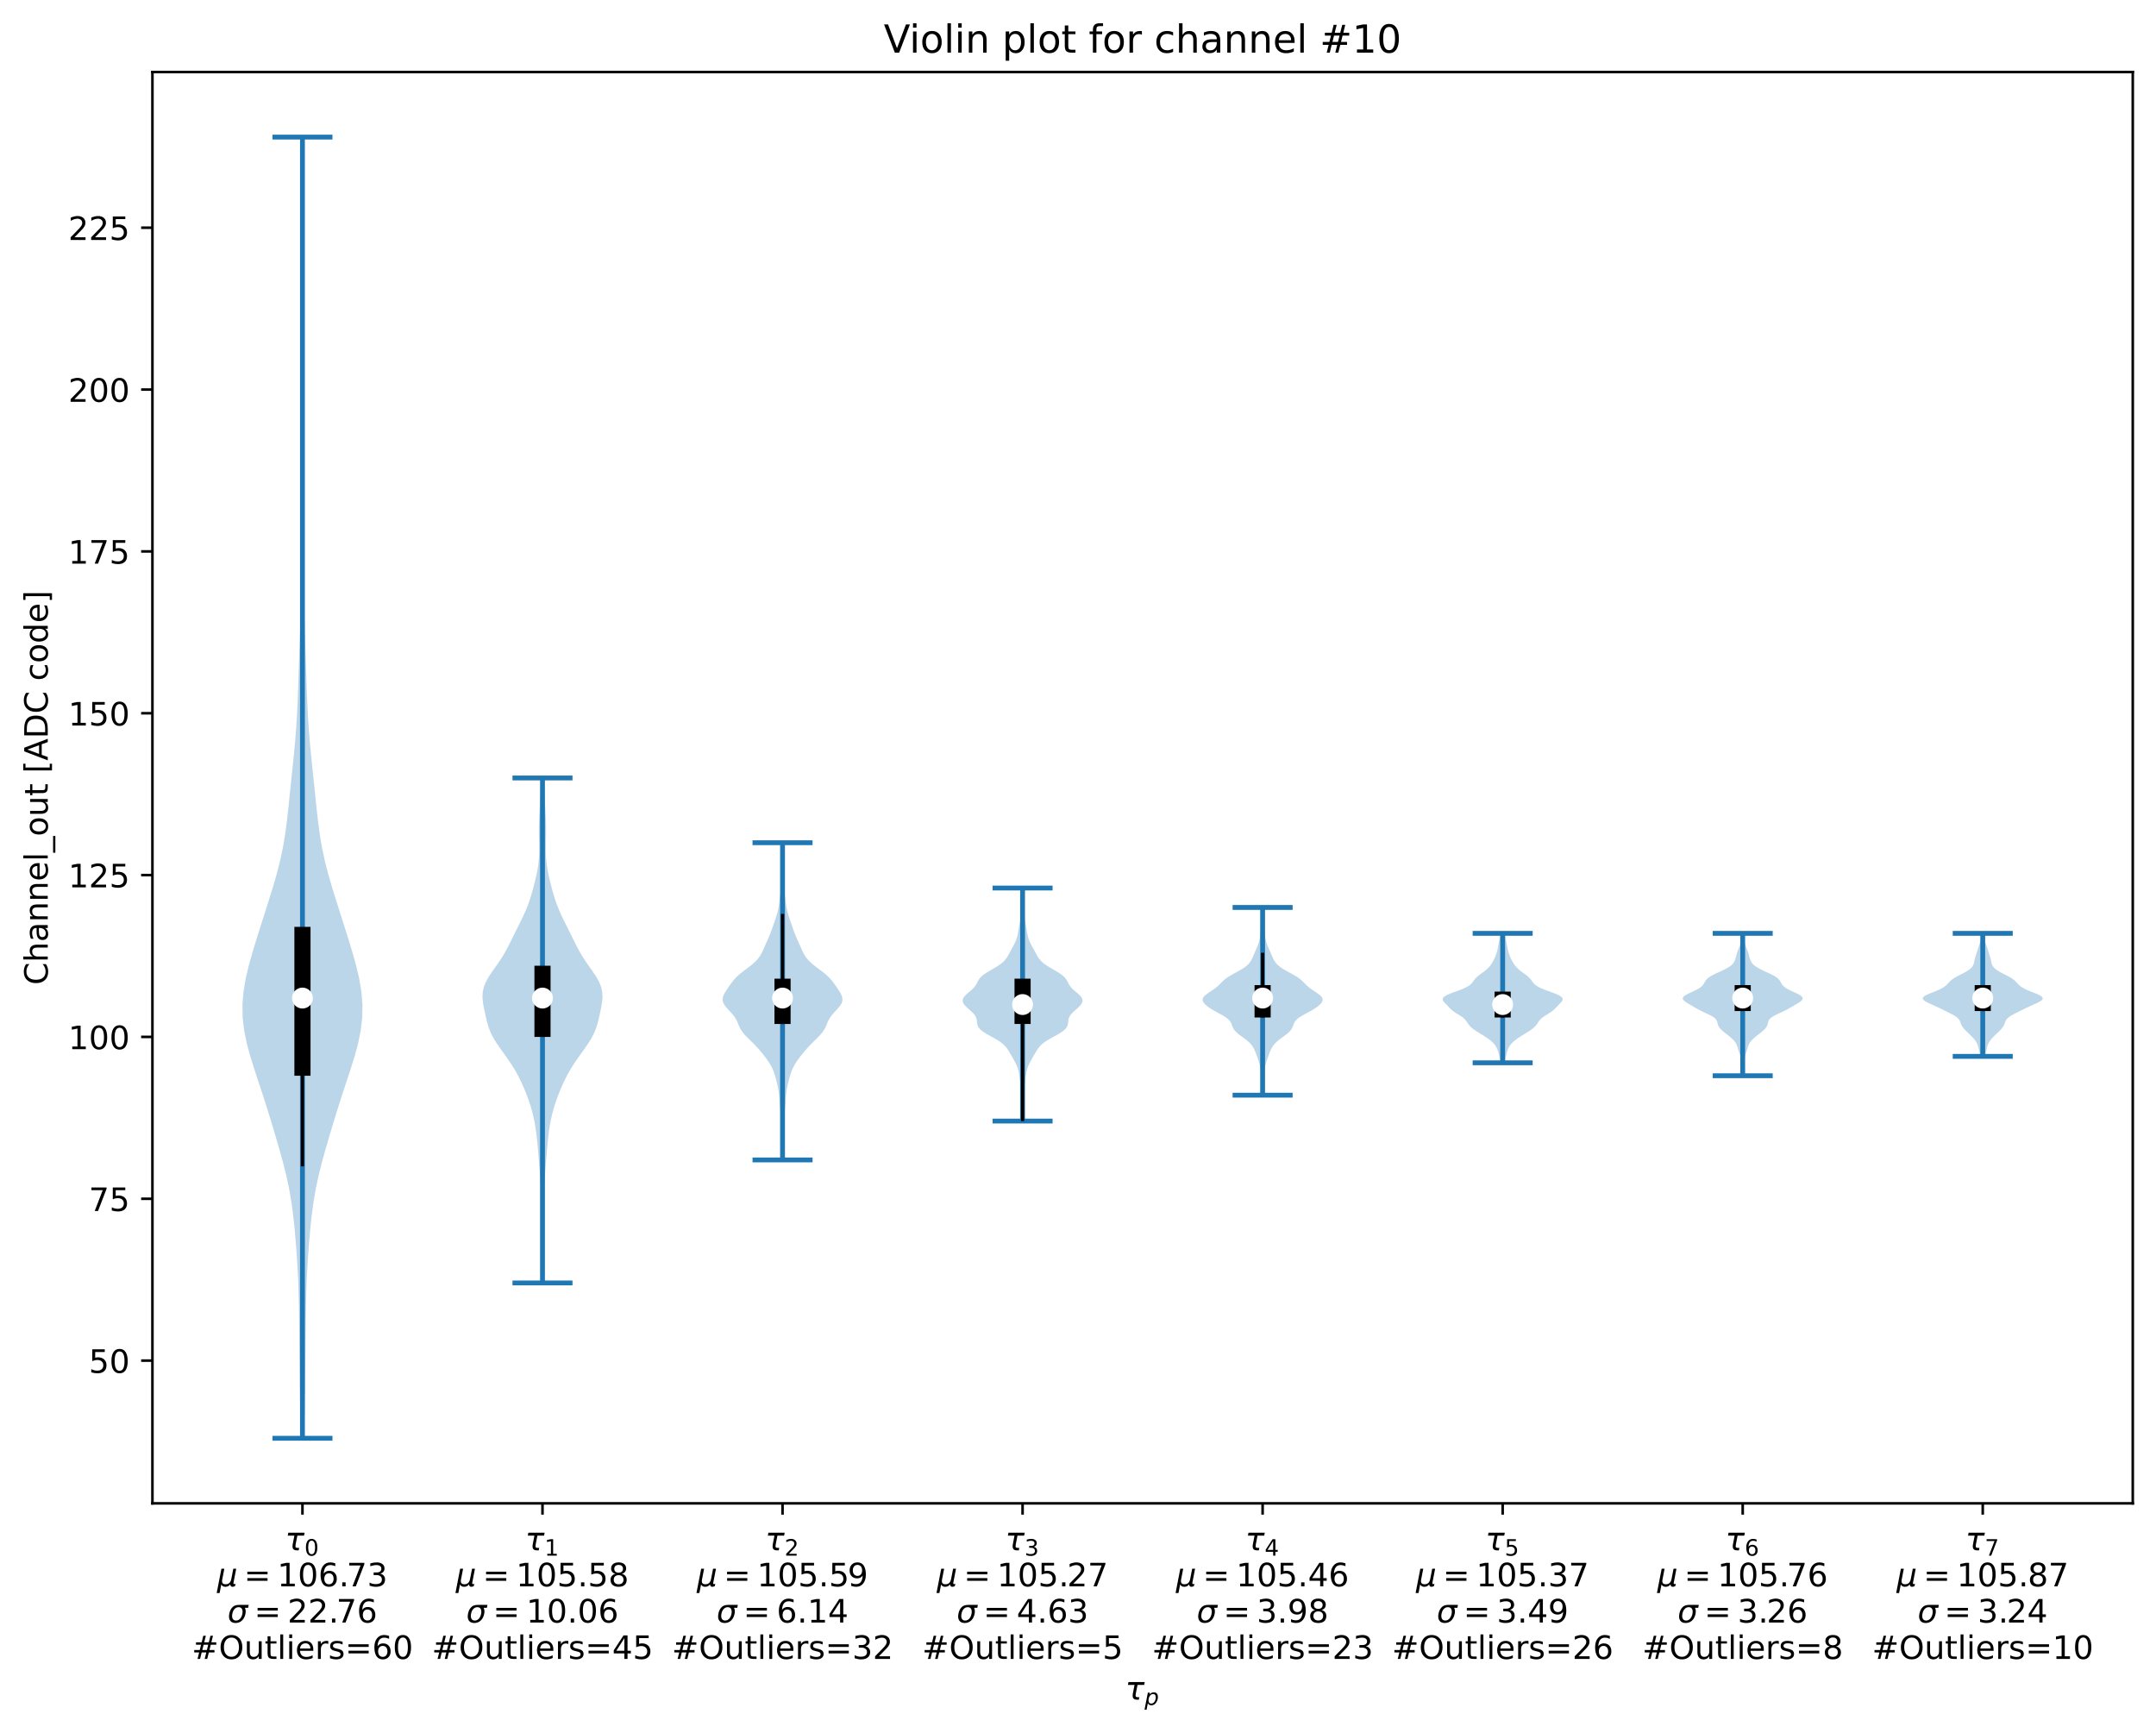 <?xml version="1.0" encoding="utf-8" standalone="no"?>
<!DOCTYPE svg PUBLIC "-//W3C//DTD SVG 1.1//EN"
  "http://www.w3.org/Graphics/SVG/1.1/DTD/svg11.dtd">
<!-- Created with matplotlib (https://matplotlib.org/) -->
<svg height="537.008pt" version="1.1" viewBox="0 0 668.244 537.008" width="668.244pt" xmlns="http://www.w3.org/2000/svg" xmlns:xlink="http://www.w3.org/1999/xlink">
 <defs>
  <style type="text/css">*{stroke-linecap:butt;stroke-linejoin:round;}</style>
 </defs>
 <g id="figure_1">
  <g id="patch_1">
   <path d="M 0 537.008 
L 668.244 537.008 
L 668.244 0 
L 0 0 
z
" style="fill:#ffffff;"/>
  </g>
  <g id="axes_1">
   <g id="patch_2">
    <path d="M 47.244 465.838 
L 661.044 465.838 
L 661.044 22.318 
L 47.244 22.318 
z
" style="fill:#ffffff;"/>
   </g>
   <g id="PolyCollection_1">
    <path clip-path="url(#pb097554949)" d="M 94.171 445.678 
L 93.317 445.678 
L 93.193 441.605 
L 93.083 437.533 
L 92.995 433.46 
L 92.929 429.387 
L 92.876 425.314 
L 92.831 421.242 
L 92.789 417.169 
L 92.751 413.096 
L 92.711 409.024 
L 92.655 404.951 
L 92.563 400.878 
L 92.417 396.805 
L 92.212 392.733 
L 91.952 388.66 
L 91.646 384.587 
L 91.289 380.514 
L 90.855 376.442 
L 90.304 372.369 
L 89.599 368.296 
L 88.727 364.224 
L 87.706 360.151 
L 86.58 356.078 
L 85.391 352.005 
L 84.169 347.933 
L 82.914 343.86 
L 81.618 339.787 
L 80.28 335.714 
L 78.932 331.642 
L 77.648 327.569 
L 76.532 323.496 
L 75.692 319.424 
L 75.215 315.351 
L 75.144 311.278 
L 75.479 307.205 
L 76.173 303.133 
L 77.142 299.06 
L 78.289 294.987 
L 79.53 290.914 
L 80.813 286.842 
L 82.111 282.769 
L 83.407 278.696 
L 84.667 274.624 
L 85.841 270.551 
L 86.874 266.478 
L 87.73 262.405 
L 88.408 258.333 
L 88.946 254.26 
L 89.398 250.187 
L 89.817 246.114 
L 90.236 242.042 
L 90.662 237.969 
L 91.079 233.896 
L 91.461 229.824 
L 91.786 225.751 
L 92.044 221.678 
L 92.244 217.605 
L 92.402 213.533 
L 92.537 209.46 
L 92.668 205.387 
L 92.804 201.314 
L 92.947 197.242 
L 93.088 193.169 
L 93.215 189.096 
L 93.312 185.024 
L 93.367 180.951 
L 93.38 176.878 
L 93.355 172.805 
L 93.306 168.733 
L 93.252 164.66 
L 93.207 160.587 
L 93.185 156.514 
L 93.191 152.442 
L 93.225 148.369 
L 93.284 144.296 
L 93.36 140.224 
L 93.443 136.151 
L 93.521 132.078 
L 93.581 128.005 
L 93.619 123.933 
L 93.634 119.86 
L 93.633 115.787 
L 93.627 111.714 
L 93.626 107.642 
L 93.636 103.569 
L 93.655 99.496 
L 93.679 95.424 
L 93.702 91.351 
L 93.72 87.278 
L 93.732 83.205 
L 93.738 79.133 
L 93.741 75.06 
L 93.74 70.987 
L 93.738 66.914 
L 93.732 62.842 
L 93.723 58.769 
L 93.711 54.696 
L 93.699 50.624 
L 93.69 46.551 
L 93.687 42.478 
L 93.801 42.478 
L 93.801 42.478 
L 93.797 46.551 
L 93.788 50.624 
L 93.776 54.696 
L 93.765 58.769 
L 93.756 62.842 
L 93.75 66.914 
L 93.747 70.987 
L 93.747 75.06 
L 93.749 79.133 
L 93.756 83.205 
L 93.767 87.278 
L 93.785 91.351 
L 93.808 95.424 
L 93.832 99.496 
L 93.852 103.569 
L 93.861 107.642 
L 93.86 111.714 
L 93.854 115.787 
L 93.854 119.86 
L 93.869 123.933 
L 93.906 128.005 
L 93.967 132.078 
L 94.044 136.151 
L 94.127 140.224 
L 94.204 144.296 
L 94.262 148.369 
L 94.297 152.442 
L 94.302 156.514 
L 94.28 160.587 
L 94.236 164.66 
L 94.181 168.733 
L 94.133 172.805 
L 94.108 176.878 
L 94.12 180.951 
L 94.176 185.024 
L 94.272 189.096 
L 94.399 193.169 
L 94.541 197.242 
L 94.684 201.314 
L 94.82 205.387 
L 94.95 209.46 
L 95.086 213.533 
L 95.244 217.605 
L 95.443 221.678 
L 95.702 225.751 
L 96.026 229.824 
L 96.408 233.896 
L 96.826 237.969 
L 97.252 242.042 
L 97.671 246.114 
L 98.09 250.187 
L 98.542 254.26 
L 99.079 258.333 
L 99.758 262.405 
L 100.614 266.478 
L 101.647 270.551 
L 102.821 274.624 
L 104.081 278.696 
L 105.376 282.769 
L 106.675 286.842 
L 107.957 290.914 
L 109.198 294.987 
L 110.345 299.06 
L 111.314 303.133 
L 112.008 307.205 
L 112.344 311.278 
L 112.273 315.351 
L 111.795 319.424 
L 110.956 323.496 
L 109.84 327.569 
L 108.556 331.642 
L 107.208 335.714 
L 105.869 339.787 
L 104.573 343.86 
L 103.319 347.933 
L 102.096 352.005 
L 100.908 356.078 
L 99.781 360.151 
L 98.76 364.224 
L 97.888 368.296 
L 97.183 372.369 
L 96.633 376.442 
L 96.199 380.514 
L 95.842 384.587 
L 95.535 388.66 
L 95.276 392.733 
L 95.07 396.805 
L 94.925 400.878 
L 94.833 404.951 
L 94.777 409.024 
L 94.737 413.096 
L 94.698 417.169 
L 94.657 421.242 
L 94.611 425.314 
L 94.559 429.387 
L 94.492 433.46 
L 94.405 437.533 
L 94.294 441.605 
L 94.171 445.678 
z
" style="fill:#1f77b4;fill-opacity:0.3;"/>
   </g>
   <g id="PolyCollection_2">
    <path clip-path="url(#pb097554949)" d="M 168.21 397.535 
L 168.077 397.535 
L 168.081 395.954 
L 168.089 394.374 
L 168.101 392.793 
L 168.113 391.213 
L 168.124 389.633 
L 168.132 388.052 
L 168.136 386.472 
L 168.138 384.891 
L 168.135 383.311 
L 168.128 381.73 
L 168.115 380.15 
L 168.092 378.569 
L 168.057 376.989 
L 168.01 375.408 
L 167.951 373.828 
L 167.881 372.247 
L 167.801 370.667 
L 167.713 369.087 
L 167.615 367.506 
L 167.508 365.926 
L 167.392 364.345 
L 167.27 362.765 
L 167.145 361.184 
L 167.02 359.604 
L 166.892 358.023 
L 166.759 356.443 
L 166.616 354.862 
L 166.46 353.282 
L 166.285 351.701 
L 166.083 350.121 
L 165.84 348.541 
L 165.544 346.96 
L 165.185 345.38 
L 164.763 343.799 
L 164.282 342.219 
L 163.747 340.638 
L 163.163 339.058 
L 162.528 337.477 
L 161.838 335.897 
L 161.084 334.316 
L 160.256 332.736 
L 159.348 331.155 
L 158.353 329.575 
L 157.281 327.995 
L 156.154 326.414 
L 155.015 324.834 
L 153.924 323.253 
L 152.946 321.673 
L 152.133 320.092 
L 151.502 318.512 
L 151.023 316.931 
L 150.638 315.351 
L 150.289 313.77 
L 149.96 312.19 
L 149.687 310.609 
L 149.544 309.029 
L 149.614 307.449 
L 149.956 305.868 
L 150.582 304.288 
L 151.456 302.707 
L 152.502 301.127 
L 153.624 299.546 
L 154.73 297.966 
L 155.757 296.385 
L 156.686 294.805 
L 157.53 293.224 
L 158.325 291.644 
L 159.103 290.063 
L 159.886 288.483 
L 160.678 286.903 
L 161.468 285.322 
L 162.23 283.742 
L 162.939 282.161 
L 163.579 280.581 
L 164.143 279 
L 164.643 277.42 
L 165.094 275.839 
L 165.514 274.259 
L 165.907 272.678 
L 166.269 271.098 
L 166.583 269.517 
L 166.833 267.937 
L 167.005 266.357 
L 167.099 264.776 
L 167.126 263.196 
L 167.108 261.615 
L 167.071 260.035 
L 167.038 258.454 
L 167.029 256.874 
L 167.052 255.293 
L 167.106 253.713 
L 167.182 252.132 
L 167.271 250.552 
L 167.365 248.971 
L 167.459 247.391 
L 167.553 245.811 
L 167.645 244.23 
L 167.734 242.65 
L 167.818 241.069 
L 168.47 241.069 
L 168.47 241.069 
L 168.554 242.65 
L 168.643 244.23 
L 168.734 245.811 
L 168.828 247.391 
L 168.923 248.971 
L 169.017 250.552 
L 169.106 252.132 
L 169.182 253.713 
L 169.235 255.293 
L 169.258 256.874 
L 169.249 258.454 
L 169.217 260.035 
L 169.179 261.615 
L 169.161 263.196 
L 169.188 264.776 
L 169.282 266.357 
L 169.455 267.937 
L 169.704 269.517 
L 170.019 271.098 
L 170.38 272.678 
L 170.774 274.259 
L 171.193 275.839 
L 171.645 277.42 
L 172.144 279 
L 172.709 280.581 
L 173.348 282.161 
L 174.058 283.742 
L 174.82 285.322 
L 175.609 286.903 
L 176.402 288.483 
L 177.185 290.063 
L 177.963 291.644 
L 178.757 293.224 
L 179.601 294.805 
L 180.53 296.385 
L 181.558 297.966 
L 182.664 299.546 
L 183.786 301.127 
L 184.832 302.707 
L 185.706 304.288 
L 186.332 305.868 
L 186.673 307.449 
L 186.744 309.029 
L 186.601 310.609 
L 186.327 312.19 
L 185.998 313.77 
L 185.649 315.351 
L 185.264 316.931 
L 184.786 318.512 
L 184.154 320.092 
L 183.342 321.673 
L 182.364 323.253 
L 181.272 324.834 
L 180.134 326.414 
L 179.007 327.995 
L 177.934 329.575 
L 176.94 331.155 
L 176.031 332.736 
L 175.204 334.316 
L 174.45 335.897 
L 173.759 337.477 
L 173.124 339.058 
L 172.54 340.638 
L 172.006 342.219 
L 171.525 343.799 
L 171.102 345.38 
L 170.744 346.96 
L 170.447 348.541 
L 170.204 350.121 
L 170.002 351.701 
L 169.827 353.282 
L 169.671 354.862 
L 169.528 356.443 
L 169.395 358.023 
L 169.268 359.604 
L 169.143 361.184 
L 169.018 362.765 
L 168.896 364.345 
L 168.779 365.926 
L 168.672 367.506 
L 168.575 369.087 
L 168.486 370.667 
L 168.407 372.247 
L 168.336 373.828 
L 168.277 375.408 
L 168.23 376.989 
L 168.196 378.569 
L 168.173 380.15 
L 168.159 381.73 
L 168.152 383.311 
L 168.15 384.891 
L 168.151 386.472 
L 168.156 388.052 
L 168.164 389.633 
L 168.174 391.213 
L 168.187 392.793 
L 168.198 394.374 
L 168.207 395.954 
L 168.21 397.535 
z
" style="fill:#1f77b4;fill-opacity:0.3;"/>
   </g>
   <g id="PolyCollection_3">
    <path clip-path="url(#pb097554949)" d="M 242.62 359.421 
L 242.467 359.421 
L 242.462 358.429 
L 242.459 357.436 
L 242.456 356.443 
L 242.451 355.45 
L 242.444 354.457 
L 242.434 353.464 
L 242.422 352.471 
L 242.405 351.479 
L 242.381 350.486 
L 242.345 349.493 
L 242.29 348.5 
L 242.214 347.507 
L 242.119 346.514 
L 242.011 345.521 
L 241.9 344.529 
L 241.8 343.536 
L 241.718 342.543 
L 241.651 341.55 
L 241.586 340.557 
L 241.507 339.564 
L 241.393 338.571 
L 241.236 337.579 
L 241.038 336.586 
L 240.812 335.593 
L 240.566 334.6 
L 240.3 333.607 
L 239.996 332.614 
L 239.629 331.621 
L 239.172 330.629 
L 238.616 329.636 
L 237.967 328.643 
L 237.245 327.65 
L 236.472 326.657 
L 235.658 325.664 
L 234.794 324.672 
L 233.863 323.679 
L 232.866 322.686 
L 231.843 321.693 
L 230.876 320.7 
L 230.054 319.707 
L 229.426 318.714 
L 228.965 317.722 
L 228.564 316.729 
L 228.083 315.736 
L 227.424 314.743 
L 226.577 313.75 
L 225.64 312.757 
L 224.782 311.764 
L 224.178 310.772 
L 223.944 309.779 
L 224.095 308.786 
L 224.547 307.793 
L 225.166 306.8 
L 225.838 305.807 
L 226.527 304.814 
L 227.277 303.822 
L 228.172 302.829 
L 229.263 301.836 
L 230.523 300.843 
L 231.853 299.85 
L 233.122 298.857 
L 234.221 297.864 
L 235.099 296.872 
L 235.77 295.879 
L 236.294 294.886 
L 236.743 293.893 
L 237.176 292.9 
L 237.617 291.907 
L 238.06 290.914 
L 238.487 289.922 
L 238.883 288.929 
L 239.249 287.936 
L 239.599 286.943 
L 239.943 285.95 
L 240.284 284.957 
L 240.609 283.965 
L 240.903 282.972 
L 241.152 281.979 
L 241.351 280.986 
L 241.506 279.993 
L 241.631 279 
L 241.742 278.007 
L 241.851 277.015 
L 241.962 276.022 
L 242.069 275.029 
L 242.165 274.036 
L 242.243 273.043 
L 242.302 272.05 
L 242.347 271.057 
L 242.383 270.065 
L 242.412 269.072 
L 242.434 268.079 
L 242.447 267.086 
L 242.449 266.093 
L 242.441 265.1 
L 242.43 264.107 
L 242.42 263.115 
L 242.417 262.122 
L 242.424 261.129 
L 242.664 261.129 
L 242.664 261.129 
L 242.671 262.122 
L 242.668 263.115 
L 242.658 264.107 
L 242.646 265.1 
L 242.639 266.093 
L 242.641 267.086 
L 242.653 268.079 
L 242.675 269.072 
L 242.705 270.065 
L 242.74 271.057 
L 242.785 272.05 
L 242.844 273.043 
L 242.922 274.036 
L 243.018 275.029 
L 243.126 276.022 
L 243.237 277.015 
L 243.346 278.007 
L 243.457 279 
L 243.582 279.993 
L 243.737 280.986 
L 243.936 281.979 
L 244.184 282.972 
L 244.478 283.965 
L 244.804 284.957 
L 245.144 285.95 
L 245.488 286.943 
L 245.838 287.936 
L 246.205 288.929 
L 246.601 289.922 
L 247.028 290.914 
L 247.471 291.907 
L 247.912 292.9 
L 248.344 293.893 
L 248.794 294.886 
L 249.318 295.879 
L 249.989 296.872 
L 250.867 297.864 
L 251.965 298.857 
L 253.234 299.85 
L 254.565 300.843 
L 255.825 301.836 
L 256.915 302.829 
L 257.81 303.822 
L 258.561 304.814 
L 259.249 305.807 
L 259.921 306.8 
L 260.54 307.793 
L 260.993 308.786 
L 261.144 309.779 
L 260.91 310.772 
L 260.305 311.764 
L 259.447 312.757 
L 258.511 313.75 
L 257.664 314.743 
L 257.004 315.736 
L 256.524 316.729 
L 256.122 317.722 
L 255.661 318.714 
L 255.034 319.707 
L 254.212 320.7 
L 253.244 321.693 
L 252.222 322.686 
L 251.225 323.679 
L 250.294 324.672 
L 249.429 325.664 
L 248.615 326.657 
L 247.843 327.65 
L 247.121 328.643 
L 246.471 329.636 
L 245.915 330.629 
L 245.459 331.621 
L 245.092 332.614 
L 244.788 333.607 
L 244.521 334.6 
L 244.276 335.593 
L 244.049 336.586 
L 243.852 337.579 
L 243.695 338.571 
L 243.581 339.564 
L 243.501 340.557 
L 243.437 341.55 
L 243.37 342.543 
L 243.287 343.536 
L 243.187 344.529 
L 243.077 345.521 
L 242.968 346.514 
L 242.873 347.507 
L 242.797 348.5 
L 242.743 349.493 
L 242.706 350.486 
L 242.682 351.479 
L 242.666 352.471 
L 242.654 353.464 
L 242.644 354.457 
L 242.636 355.45 
L 242.631 356.443 
L 242.628 357.436 
L 242.625 358.429 
L 242.62 359.421 
z
" style="fill:#1f77b4;fill-opacity:0.3;"/>
   </g>
   <g id="PolyCollection_4">
    <path clip-path="url(#pb097554949)" d="M 317.068 347.386 
L 316.82 347.386 
L 316.806 346.656 
L 316.797 345.927 
L 316.792 345.197 
L 316.787 344.468 
L 316.782 343.738 
L 316.774 343.009 
L 316.766 342.279 
L 316.757 341.55 
L 316.747 340.821 
L 316.731 340.091 
L 316.702 339.362 
L 316.651 338.632 
L 316.578 337.903 
L 316.483 337.173 
L 316.375 336.444 
L 316.267 335.714 
L 316.165 334.985 
L 316.073 334.256 
L 315.981 333.526 
L 315.873 332.797 
L 315.731 332.067 
L 315.538 331.338 
L 315.288 330.608 
L 314.981 329.879 
L 314.624 329.149 
L 314.232 328.42 
L 313.819 327.691 
L 313.399 326.961 
L 312.978 326.232 
L 312.542 325.502 
L 312.051 324.773 
L 311.442 324.043 
L 310.651 323.314 
L 309.642 322.585 
L 308.435 321.855 
L 307.11 321.126 
L 305.799 320.396 
L 304.643 319.667 
L 303.758 318.937 
L 303.195 318.208 
L 302.92 317.478 
L 302.82 316.749 
L 302.744 316.02 
L 302.546 315.29 
L 302.138 314.561 
L 301.51 313.831 
L 300.724 313.102 
L 299.891 312.372 
L 299.139 311.643 
L 298.59 310.913 
L 298.344 310.184 
L 298.456 309.455 
L 298.921 308.725 
L 299.656 307.996 
L 300.521 307.266 
L 301.357 306.537 
L 302.045 305.807 
L 302.548 305.078 
L 302.931 304.348 
L 303.324 303.619 
L 303.87 302.89 
L 304.661 302.16 
L 305.705 301.431 
L 306.925 300.701 
L 308.195 299.972 
L 309.387 299.242 
L 310.408 298.513 
L 311.22 297.783 
L 311.839 297.054 
L 312.32 296.325 
L 312.728 295.595 
L 313.117 294.866 
L 313.514 294.136 
L 313.919 293.407 
L 314.311 292.677 
L 314.666 291.948 
L 314.965 291.218 
L 315.202 290.489 
L 315.385 289.76 
L 315.53 289.03 
L 315.655 288.301 
L 315.777 287.571 
L 315.906 286.842 
L 316.048 286.112 
L 316.2 285.383 
L 316.355 284.653 
L 316.503 283.924 
L 316.634 283.195 
L 316.74 282.465 
L 316.819 281.736 
L 316.871 281.006 
L 316.901 280.277 
L 316.915 279.547 
L 316.916 278.818 
L 316.909 278.088 
L 316.897 277.359 
L 316.886 276.63 
L 316.877 275.9 
L 316.874 275.171 
L 317.014 275.171 
L 317.014 275.171 
L 317.011 275.9 
L 317.002 276.63 
L 316.99 277.359 
L 316.979 278.088 
L 316.972 278.818 
L 316.973 279.547 
L 316.986 280.277 
L 317.016 281.006 
L 317.069 281.736 
L 317.148 282.465 
L 317.254 283.195 
L 317.385 283.924 
L 317.533 284.653 
L 317.688 285.383 
L 317.84 286.112 
L 317.981 286.842 
L 318.111 287.571 
L 318.233 288.301 
L 318.358 289.03 
L 318.503 289.76 
L 318.686 290.489 
L 318.923 291.218 
L 319.221 291.948 
L 319.576 292.677 
L 319.969 293.407 
L 320.374 294.136 
L 320.771 294.866 
L 321.16 295.595 
L 321.567 296.325 
L 322.048 297.054 
L 322.668 297.783 
L 323.48 298.513 
L 324.5 299.242 
L 325.692 299.972 
L 326.963 300.701 
L 328.182 301.431 
L 329.226 302.16 
L 330.018 302.89 
L 330.564 303.619 
L 330.957 304.348 
L 331.339 305.078 
L 331.843 305.807 
L 332.531 306.537 
L 333.367 307.266 
L 334.232 307.996 
L 334.967 308.725 
L 335.431 309.455 
L 335.544 310.184 
L 335.297 310.913 
L 334.748 311.643 
L 333.996 312.372 
L 333.163 313.102 
L 332.378 313.831 
L 331.75 314.561 
L 331.341 315.29 
L 331.143 316.02 
L 331.067 316.749 
L 330.968 317.478 
L 330.692 318.208 
L 330.129 318.937 
L 329.245 319.667 
L 328.089 320.396 
L 326.777 321.126 
L 325.453 321.855 
L 324.245 322.585 
L 323.236 323.314 
L 322.445 324.043 
L 321.836 324.773 
L 321.345 325.502 
L 320.909 326.232 
L 320.488 326.961 
L 320.069 327.691 
L 319.655 328.42 
L 319.263 329.149 
L 318.907 329.879 
L 318.599 330.608 
L 318.349 331.338 
L 318.157 332.067 
L 318.014 332.797 
L 317.907 333.526 
L 317.815 334.256 
L 317.722 334.985 
L 317.621 335.714 
L 317.512 336.444 
L 317.405 337.173 
L 317.31 337.903 
L 317.236 338.632 
L 317.186 339.362 
L 317.156 340.091 
L 317.14 340.821 
L 317.13 341.55 
L 317.122 342.279 
L 317.113 343.009 
L 317.106 343.738 
L 317.1 344.468 
L 317.096 345.197 
L 317.091 345.927 
L 317.082 346.656 
L 317.068 347.386 
z
" style="fill:#1f77b4;fill-opacity:0.3;"/>
   </g>
   <g id="PolyCollection_5">
    <path clip-path="url(#pb097554949)" d="M 391.471 339.362 
L 391.216 339.362 
L 391.173 338.774 
L 391.117 338.186 
L 391.048 337.599 
L 390.972 337.011 
L 390.899 336.424 
L 390.84 335.836 
L 390.806 335.248 
L 390.797 334.661 
L 390.806 334.073 
L 390.821 333.486 
L 390.825 332.898 
L 390.807 332.31 
L 390.759 331.723 
L 390.679 331.135 
L 390.57 330.548 
L 390.435 329.96 
L 390.277 329.372 
L 390.1 328.785 
L 389.907 328.197 
L 389.701 327.61 
L 389.487 327.022 
L 389.267 326.434 
L 389.038 325.847 
L 388.788 325.259 
L 388.494 324.672 
L 388.129 324.084 
L 387.665 323.496 
L 387.087 322.909 
L 386.397 322.321 
L 385.624 321.733 
L 384.814 321.146 
L 384.029 320.558 
L 383.327 319.971 
L 382.756 319.383 
L 382.333 318.795 
L 382.039 318.208 
L 381.82 317.62 
L 381.588 317.033 
L 381.249 316.445 
L 380.724 315.857 
L 379.979 315.27 
L 379.039 314.682 
L 377.974 314.095 
L 376.881 313.507 
L 375.843 312.919 
L 374.913 312.332 
L 374.114 311.744 
L 373.461 311.157 
L 372.987 310.569 
L 372.744 309.981 
L 372.784 309.394 
L 373.131 308.806 
L 373.754 308.219 
L 374.57 307.631 
L 375.463 307.043 
L 376.327 306.456 
L 377.093 305.868 
L 377.746 305.28 
L 378.326 304.693 
L 378.905 304.105 
L 379.56 303.518 
L 380.344 302.93 
L 381.269 302.342 
L 382.306 301.755 
L 383.39 301.167 
L 384.444 300.58 
L 385.4 299.992 
L 386.212 299.404 
L 386.863 298.817 
L 387.367 298.229 
L 387.754 297.642 
L 388.064 297.054 
L 388.333 296.466 
L 388.587 295.879 
L 388.839 295.291 
L 389.095 294.704 
L 389.351 294.116 
L 389.603 293.528 
L 389.84 292.941 
L 390.054 292.353 
L 390.236 291.766 
L 390.381 291.178 
L 390.489 290.59 
L 390.564 290.003 
L 390.619 289.415 
L 390.663 288.827 
L 390.71 288.24 
L 390.764 287.652 
L 390.829 287.065 
L 390.903 286.477 
L 390.98 285.889 
L 391.054 285.302 
L 391.119 284.714 
L 391.171 284.127 
L 391.21 283.539 
L 391.235 282.951 
L 391.25 282.364 
L 391.259 281.776 
L 391.267 281.189 
L 391.421 281.189 
L 391.421 281.189 
L 391.428 281.776 
L 391.438 282.364 
L 391.453 282.951 
L 391.478 283.539 
L 391.516 284.127 
L 391.569 284.714 
L 391.634 285.302 
L 391.708 285.889 
L 391.785 286.477 
L 391.858 287.065 
L 391.923 287.652 
L 391.978 288.24 
L 392.024 288.827 
L 392.069 289.415 
L 392.123 290.003 
L 392.199 290.59 
L 392.306 291.178 
L 392.451 291.766 
L 392.633 292.353 
L 392.848 292.941 
L 393.085 293.528 
L 393.336 294.116 
L 393.593 294.704 
L 393.848 295.291 
L 394.101 295.879 
L 394.354 296.466 
L 394.623 297.054 
L 394.933 297.642 
L 395.321 298.229 
L 395.824 298.817 
L 396.476 299.404 
L 397.287 299.992 
L 398.243 300.58 
L 399.298 301.167 
L 400.382 301.755 
L 401.418 302.342 
L 402.344 302.93 
L 403.128 303.518 
L 403.782 304.105 
L 404.361 304.693 
L 404.942 305.28 
L 405.595 305.868 
L 406.36 306.456 
L 407.224 307.043 
L 408.118 307.631 
L 408.934 308.219 
L 409.557 308.806 
L 409.904 309.394 
L 409.944 309.981 
L 409.7 310.569 
L 409.226 311.157 
L 408.574 311.744 
L 407.775 312.332 
L 406.845 312.919 
L 405.807 313.507 
L 404.714 314.095 
L 403.649 314.682 
L 402.708 315.27 
L 401.964 315.857 
L 401.439 316.445 
L 401.1 317.033 
L 400.868 317.62 
L 400.648 318.208 
L 400.355 318.795 
L 399.932 319.383 
L 399.36 319.971 
L 398.659 320.558 
L 397.873 321.146 
L 397.064 321.733 
L 396.29 322.321 
L 395.601 322.909 
L 395.022 323.496 
L 394.558 324.084 
L 394.193 324.672 
L 393.9 325.259 
L 393.649 325.847 
L 393.42 326.434 
L 393.2 327.022 
L 392.987 327.61 
L 392.781 328.197 
L 392.587 328.785 
L 392.41 329.372 
L 392.252 329.96 
L 392.117 330.548 
L 392.008 331.135 
L 391.929 331.723 
L 391.881 332.31 
L 391.863 332.898 
L 391.867 333.486 
L 391.881 334.073 
L 391.891 334.661 
L 391.882 335.248 
L 391.847 335.836 
L 391.789 336.424 
L 391.715 337.011 
L 391.639 337.599 
L 391.57 338.186 
L 391.514 338.774 
L 391.471 339.362 
z
" style="fill:#1f77b4;fill-opacity:0.3;"/>
   </g>
   <g id="PolyCollection_6">
    <path clip-path="url(#pb097554949)" d="M 466.338 329.332 
L 465.15 329.332 
L 465.065 328.927 
L 464.981 328.521 
L 464.897 328.116 
L 464.81 327.711 
L 464.72 327.306 
L 464.623 326.9 
L 464.519 326.495 
L 464.405 326.09 
L 464.28 325.685 
L 464.138 325.279 
L 463.973 324.874 
L 463.776 324.469 
L 463.537 324.064 
L 463.247 323.658 
L 462.9 323.253 
L 462.49 322.848 
L 462.02 322.443 
L 461.492 322.037 
L 460.916 321.632 
L 460.3 321.227 
L 459.657 320.822 
L 458.999 320.416 
L 458.341 320.011 
L 457.699 319.606 
L 457.091 319.201 
L 456.534 318.795 
L 456.043 318.39 
L 455.626 317.985 
L 455.282 317.58 
L 454.994 317.174 
L 454.733 316.769 
L 454.457 316.364 
L 454.126 315.959 
L 453.709 315.553 
L 453.194 315.148 
L 452.595 314.743 
L 451.946 314.338 
L 451.296 313.932 
L 450.691 313.527 
L 450.158 313.122 
L 449.702 312.717 
L 449.301 312.312 
L 448.924 311.906 
L 448.539 311.501 
L 448.136 311.096 
L 447.737 310.691 
L 447.391 310.285 
L 447.17 309.88 
L 447.144 309.475 
L 447.367 309.07 
L 447.861 308.664 
L 448.607 308.259 
L 449.555 307.854 
L 450.63 307.449 
L 451.748 307.043 
L 452.829 306.638 
L 453.807 306.233 
L 454.639 305.828 
L 455.307 305.422 
L 455.82 305.017 
L 456.208 304.612 
L 456.518 304.207 
L 456.803 303.801 
L 457.111 303.396 
L 457.476 302.991 
L 457.912 302.586 
L 458.414 302.18 
L 458.959 301.775 
L 459.519 301.37 
L 460.064 300.965 
L 460.572 300.559 
L 461.029 300.154 
L 461.431 299.749 
L 461.782 299.344 
L 462.088 298.938 
L 462.36 298.533 
L 462.605 298.128 
L 462.83 297.723 
L 463.039 297.317 
L 463.234 296.912 
L 463.416 296.507 
L 463.582 296.102 
L 463.733 295.696 
L 463.867 295.291 
L 463.985 294.886 
L 464.089 294.481 
L 464.18 294.075 
L 464.263 293.67 
L 464.341 293.265 
L 464.417 292.86 
L 464.493 292.454 
L 464.571 292.049 
L 464.652 291.644 
L 464.736 291.239 
L 464.823 290.833 
L 464.912 290.428 
L 465.003 290.023 
L 465.095 289.618 
L 465.186 289.212 
L 466.301 289.212 
L 466.301 289.212 
L 466.393 289.618 
L 466.485 290.023 
L 466.576 290.428 
L 466.665 290.833 
L 466.752 291.239 
L 466.835 291.644 
L 466.916 292.049 
L 466.995 292.454 
L 467.071 292.86 
L 467.147 293.265 
L 467.224 293.67 
L 467.307 294.075 
L 467.399 294.481 
L 467.502 294.886 
L 467.621 295.291 
L 467.755 295.696 
L 467.905 296.102 
L 468.072 296.507 
L 468.253 296.912 
L 468.448 297.317 
L 468.657 297.723 
L 468.882 298.128 
L 469.127 298.533 
L 469.399 298.938 
L 469.706 299.344 
L 470.056 299.749 
L 470.458 300.154 
L 470.915 300.559 
L 471.423 300.965 
L 471.969 301.37 
L 472.528 301.775 
L 473.074 302.18 
L 473.575 302.586 
L 474.012 302.991 
L 474.377 303.396 
L 474.685 303.801 
L 474.97 304.207 
L 475.28 304.612 
L 475.668 305.017 
L 476.18 305.422 
L 476.849 305.828 
L 477.681 306.233 
L 478.659 306.638 
L 479.739 307.043 
L 480.857 307.449 
L 481.932 307.854 
L 482.88 308.259 
L 483.627 308.664 
L 484.12 309.07 
L 484.344 309.475 
L 484.318 309.88 
L 484.096 310.285 
L 483.751 310.691 
L 483.351 311.096 
L 482.949 311.501 
L 482.564 311.906 
L 482.186 312.312 
L 481.786 312.717 
L 481.33 313.122 
L 480.797 313.527 
L 480.191 313.932 
L 479.542 314.338 
L 478.893 314.743 
L 478.293 315.148 
L 477.778 315.553 
L 477.361 315.959 
L 477.03 316.364 
L 476.755 316.769 
L 476.493 317.174 
L 476.205 317.58 
L 475.861 317.985 
L 475.445 318.39 
L 474.954 318.795 
L 474.396 319.201 
L 473.788 319.606 
L 473.146 320.011 
L 472.488 320.416 
L 471.831 320.822 
L 471.188 321.227 
L 470.572 321.632 
L 469.995 322.037 
L 469.468 322.443 
L 468.997 322.848 
L 468.588 323.253 
L 468.24 323.658 
L 467.951 324.064 
L 467.712 324.469 
L 467.515 324.874 
L 467.35 325.279 
L 467.208 325.685 
L 467.082 326.09 
L 466.969 326.495 
L 466.865 326.9 
L 466.768 327.306 
L 466.677 327.711 
L 466.59 328.116 
L 466.506 328.521 
L 466.422 328.927 
L 466.338 329.332 
z
" style="fill:#1f77b4;fill-opacity:0.3;"/>
   </g>
   <g id="PolyCollection_7">
    <path clip-path="url(#pb097554949)" d="M 540.216 333.344 
L 540.071 333.344 
L 540.067 332.898 
L 540.064 332.452 
L 540.058 332.006 
L 540.047 331.561 
L 540.029 331.115 
L 540.003 330.669 
L 539.968 330.223 
L 539.924 329.778 
L 539.871 329.332 
L 539.807 328.886 
L 539.727 328.44 
L 539.629 327.995 
L 539.51 327.549 
L 539.372 327.103 
L 539.222 326.657 
L 539.068 326.211 
L 538.92 325.766 
L 538.783 325.32 
L 538.655 324.874 
L 538.523 324.428 
L 538.37 323.983 
L 538.176 323.537 
L 537.922 323.091 
L 537.598 322.645 
L 537.203 322.2 
L 536.742 321.754 
L 536.228 321.308 
L 535.676 320.862 
L 535.106 320.416 
L 534.538 319.971 
L 533.996 319.525 
L 533.505 319.079 
L 533.088 318.633 
L 532.765 318.188 
L 532.54 317.742 
L 532.398 317.296 
L 532.296 316.85 
L 532.169 316.404 
L 531.938 315.959 
L 531.538 315.513 
L 530.936 315.067 
L 530.147 314.621 
L 529.23 314.176 
L 528.265 313.73 
L 527.326 313.284 
L 526.456 312.838 
L 525.653 312.393 
L 524.889 311.947 
L 524.13 311.501 
L 523.369 311.055 
L 522.643 310.609 
L 522.032 310.164 
L 521.637 309.718 
L 521.544 309.272 
L 521.794 308.826 
L 522.365 308.381 
L 523.182 307.935 
L 524.134 307.489 
L 525.107 307.043 
L 526.007 306.598 
L 526.768 306.152 
L 527.361 305.706 
L 527.792 305.26 
L 528.099 304.814 
L 528.344 304.369 
L 528.602 303.923 
L 528.944 303.477 
L 529.422 303.031 
L 530.059 302.586 
L 530.846 302.14 
L 531.745 301.694 
L 532.706 301.248 
L 533.673 300.803 
L 534.594 300.357 
L 535.424 299.911 
L 536.132 299.465 
L 536.704 299.019 
L 537.141 298.574 
L 537.459 298.128 
L 537.685 297.682 
L 537.849 297.236 
L 537.978 296.791 
L 538.095 296.345 
L 538.213 295.899 
L 538.343 295.453 
L 538.488 295.007 
L 538.649 294.562 
L 538.821 294.116 
L 539.001 293.67 
L 539.182 293.224 
L 539.357 292.779 
L 539.518 292.333 
L 539.657 291.887 
L 539.77 291.441 
L 539.854 290.996 
L 539.911 290.55 
L 539.947 290.104 
L 539.971 289.658 
L 539.988 289.212 
L 540.3 289.212 
L 540.3 289.212 
L 540.317 289.658 
L 540.34 290.104 
L 540.376 290.55 
L 540.434 290.996 
L 540.518 291.441 
L 540.631 291.887 
L 540.77 292.333 
L 540.93 292.779 
L 541.105 293.224 
L 541.286 293.67 
L 541.466 294.116 
L 541.639 294.562 
L 541.799 295.007 
L 541.944 295.453 
L 542.074 295.899 
L 542.193 296.345 
L 542.31 296.791 
L 542.439 297.236 
L 542.603 297.682 
L 542.829 298.128 
L 543.147 298.574 
L 543.583 299.019 
L 544.155 299.465 
L 544.863 299.911 
L 545.694 300.357 
L 546.614 300.803 
L 547.581 301.248 
L 548.542 301.694 
L 549.442 302.14 
L 550.228 302.586 
L 550.865 303.031 
L 551.344 303.477 
L 551.686 303.923 
L 551.943 304.369 
L 552.188 304.814 
L 552.496 305.26 
L 552.927 305.706 
L 553.52 306.152 
L 554.281 306.598 
L 555.18 307.043 
L 556.154 307.489 
L 557.106 307.935 
L 557.922 308.381 
L 558.494 308.826 
L 558.744 309.272 
L 558.651 309.718 
L 558.255 310.164 
L 557.644 310.609 
L 556.918 311.055 
L 556.157 311.501 
L 555.399 311.947 
L 554.634 312.393 
L 553.832 312.838 
L 552.961 313.284 
L 552.023 313.73 
L 551.058 314.176 
L 550.14 314.621 
L 549.352 315.067 
L 548.75 315.513 
L 548.35 315.959 
L 548.119 316.404 
L 547.991 316.85 
L 547.889 317.296 
L 547.747 317.742 
L 547.522 318.188 
L 547.199 318.633 
L 546.783 319.079 
L 546.292 319.525 
L 545.75 319.971 
L 545.182 320.416 
L 544.611 320.862 
L 544.06 321.308 
L 543.546 321.754 
L 543.085 322.2 
L 542.69 322.645 
L 542.366 323.091 
L 542.112 323.537 
L 541.917 323.983 
L 541.764 324.428 
L 541.633 324.874 
L 541.504 325.32 
L 541.367 325.766 
L 541.219 326.211 
L 541.066 326.657 
L 540.915 327.103 
L 540.778 327.549 
L 540.659 327.995 
L 540.56 328.44 
L 540.481 328.886 
L 540.416 329.332 
L 540.363 329.778 
L 540.32 330.223 
L 540.285 330.669 
L 540.258 331.115 
L 540.24 331.561 
L 540.229 332.006 
L 540.224 332.452 
L 540.22 332.898 
L 540.216 333.344 
z
" style="fill:#1f77b4;fill-opacity:0.3;"/>
   </g>
   <g id="PolyCollection_8">
    <path clip-path="url(#pb097554949)" d="M 615.19 327.326 
L 613.897 327.326 
L 613.788 326.941 
L 613.681 326.556 
L 613.579 326.171 
L 613.483 325.786 
L 613.394 325.401 
L 613.307 325.016 
L 613.217 324.631 
L 613.116 324.246 
L 612.993 323.861 
L 612.841 323.476 
L 612.652 323.091 
L 612.423 322.706 
L 612.153 322.321 
L 611.845 321.936 
L 611.504 321.551 
L 611.136 321.166 
L 610.748 320.781 
L 610.346 320.396 
L 609.939 320.011 
L 609.537 319.626 
L 609.151 319.241 
L 608.793 318.856 
L 608.476 318.471 
L 608.207 318.086 
L 607.991 317.701 
L 607.822 317.316 
L 607.681 316.931 
L 607.537 316.546 
L 607.352 316.161 
L 607.088 315.776 
L 606.716 315.391 
L 606.223 315.006 
L 605.616 314.621 
L 604.919 314.236 
L 604.165 313.851 
L 603.387 313.466 
L 602.604 313.081 
L 601.822 312.696 
L 601.031 312.312 
L 600.218 311.927 
L 599.375 311.542 
L 598.513 311.157 
L 597.673 310.772 
L 596.918 310.387 
L 596.33 310.002 
L 595.987 309.617 
L 595.944 309.232 
L 596.219 308.847 
L 596.785 308.462 
L 597.579 308.077 
L 598.512 307.692 
L 599.493 307.307 
L 600.441 306.922 
L 601.298 306.537 
L 602.033 306.152 
L 602.639 305.767 
L 603.128 305.382 
L 603.532 304.997 
L 603.889 304.612 
L 604.244 304.227 
L 604.64 303.842 
L 605.11 303.457 
L 605.672 303.072 
L 606.324 302.687 
L 607.047 302.302 
L 607.806 301.917 
L 608.561 301.532 
L 609.274 301.147 
L 609.914 300.762 
L 610.461 300.377 
L 610.906 299.992 
L 611.252 299.607 
L 611.506 299.222 
L 611.687 298.837 
L 611.812 298.452 
L 611.902 298.067 
L 611.978 297.682 
L 612.056 297.297 
L 612.145 296.912 
L 612.25 296.527 
L 612.368 296.142 
L 612.495 295.757 
L 612.625 295.372 
L 612.753 294.987 
L 612.876 294.602 
L 612.996 294.217 
L 613.115 293.832 
L 613.238 293.447 
L 613.365 293.062 
L 613.496 292.677 
L 613.628 292.292 
L 613.756 291.907 
L 613.874 291.522 
L 613.976 291.137 
L 614.062 290.752 
L 614.13 290.367 
L 614.185 289.982 
L 614.23 289.597 
L 614.269 289.212 
L 614.818 289.212 
L 614.818 289.212 
L 614.858 289.597 
L 614.903 289.982 
L 614.957 290.367 
L 615.026 290.752 
L 615.111 291.137 
L 615.214 291.522 
L 615.331 291.907 
L 615.459 292.292 
L 615.591 292.677 
L 615.723 293.062 
L 615.85 293.447 
L 615.972 293.832 
L 616.092 294.217 
L 616.212 294.602 
L 616.335 294.987 
L 616.462 295.372 
L 616.592 295.757 
L 616.719 296.142 
L 616.838 296.527 
L 616.943 296.912 
L 617.032 297.297 
L 617.109 297.682 
L 617.185 298.067 
L 617.276 298.452 
L 617.401 298.837 
L 617.581 299.222 
L 617.836 299.607 
L 618.181 299.992 
L 618.626 300.377 
L 619.173 300.762 
L 619.813 301.147 
L 620.526 301.532 
L 621.282 301.917 
L 622.041 302.302 
L 622.763 302.687 
L 623.416 303.072 
L 623.977 303.457 
L 624.447 303.842 
L 624.843 304.227 
L 625.199 304.612 
L 625.556 304.997 
L 625.959 305.382 
L 626.449 305.767 
L 627.054 306.152 
L 627.789 306.537 
L 628.647 306.922 
L 629.595 307.307 
L 630.576 307.692 
L 631.509 308.077 
L 632.302 308.462 
L 632.869 308.847 
L 633.144 309.232 
L 633.101 309.617 
L 632.757 310.002 
L 632.169 310.387 
L 631.414 310.772 
L 630.574 311.157 
L 629.713 311.542 
L 628.869 311.927 
L 628.056 312.312 
L 627.266 312.696 
L 626.484 313.081 
L 625.701 313.466 
L 624.922 313.851 
L 624.168 314.236 
L 623.471 314.621 
L 622.864 315.006 
L 622.372 315.391 
L 622 315.776 
L 621.736 316.161 
L 621.551 316.546 
L 621.407 316.931 
L 621.265 317.316 
L 621.096 317.701 
L 620.88 318.086 
L 620.612 318.471 
L 620.294 318.856 
L 619.936 319.241 
L 619.55 319.626 
L 619.148 320.011 
L 618.742 320.396 
L 618.34 320.781 
L 617.951 321.166 
L 617.583 321.551 
L 617.242 321.936 
L 616.935 322.321 
L 616.665 322.706 
L 616.435 323.091 
L 616.246 323.476 
L 616.094 323.861 
L 615.972 324.246 
L 615.87 324.631 
L 615.78 325.016 
L 615.694 325.401 
L 615.605 325.786 
L 615.509 326.171 
L 615.407 326.556 
L 615.299 326.941 
L 615.19 327.326 
z
" style="fill:#1f77b4;fill-opacity:0.3;"/>
   </g>
   <g id="matplotlib.axis_1">
    <g id="xtick_1">
     <g id="line2d_1">
      <defs>
       <path d="M 0 0 
L 0 3.5 
" id="ma526bd88a7" style="stroke:#000000;stroke-width:0.8;"/>
      </defs>
      <g>
       <use style="stroke:#000000;stroke-width:0.8;" x="93.744" xlink:href="#ma526bd88a7" y="465.838"/>
      </g>
     </g>
     <g id="text_1">
      <!-- $\tau_0$ -->
      <g transform="translate(88.344 480.437)scale(0.1 -0.1)">
       <defs>
        <path d="M 32.859 9.969 
Q 34.188 7.625 39.453 7.625 
L 43.75 7.625 
L 42.281 0 
L 36.922 0 
Q 28.125 0 25 4.688 
Q 21.922 9.469 23.969 19.828 
L 29 45.703 
L 8.453 45.703 
L 10.203 54.688 
L 60.641 54.688 
L 58.891 45.703 
L 38.188 45.703 
L 33.016 19.281 
Q 31.641 12.203 32.859 9.969 
z
" id="DejaVuSans-Oblique-964"/>
        <path d="M 31.781 66.406 
Q 24.172 66.406 20.328 58.906 
Q 16.5 51.422 16.5 36.375 
Q 16.5 21.391 20.328 13.891 
Q 24.172 6.391 31.781 6.391 
Q 39.453 6.391 43.281 13.891 
Q 47.125 21.391 47.125 36.375 
Q 47.125 51.422 43.281 58.906 
Q 39.453 66.406 31.781 66.406 
z
M 31.781 74.219 
Q 44.047 74.219 50.516 64.516 
Q 56.984 54.828 56.984 36.375 
Q 56.984 17.969 50.516 8.266 
Q 44.047 -1.422 31.781 -1.422 
Q 19.531 -1.422 13.062 8.266 
Q 6.594 17.969 6.594 36.375 
Q 6.594 54.828 13.062 64.516 
Q 19.531 74.219 31.781 74.219 
z
" id="DejaVuSans-48"/>
       </defs>
       <use transform="translate(0 0.312)" xlink:href="#DejaVuSans-Oblique-964"/>
       <use transform="translate(60.205 -16.094)scale(0.7)" xlink:href="#DejaVuSans-48"/>
      </g>
      <!-- $\mu=106.73$ -->
      <g transform="translate(67.294 491.634)scale(0.1 -0.1)">
       <defs>
        <path d="M -1.312 -20.797 
L 13.375 54.688 
L 22.406 54.688 
L 15.766 20.656 
Q 15.578 19.625 15.422 18.359 
Q 15.281 17.094 15.281 15.828 
Q 15.281 11.281 18.141 8.828 
Q 21 6.391 26.312 6.391 
Q 33.547 6.391 37.984 10.484 
Q 42.438 14.594 44 22.797 
L 50.203 54.688 
L 59.188 54.688 
L 51.031 12.641 
Q 50.828 11.719 50.75 11.031 
Q 50.688 10.359 50.688 9.812 
Q 50.688 8.297 51.297 7.594 
Q 51.906 6.891 53.219 6.891 
Q 53.719 6.891 54.562 7.125 
Q 55.422 7.375 56.984 8.016 
L 55.609 0.781 
Q 53.469 -0.297 51.516 -0.859 
Q 49.562 -1.422 47.703 -1.422 
Q 44.484 -1.422 42.656 0.625 
Q 40.828 2.688 40.828 6.297 
Q 38.094 2.391 34.297 0.484 
Q 30.516 -1.422 25.391 -1.422 
Q 20.844 -1.422 17.453 0.672 
Q 14.062 2.781 12.984 6.203 
L 7.719 -20.797 
z
" id="DejaVuSans-Oblique-956"/>
        <path d="M 10.594 45.406 
L 73.188 45.406 
L 73.188 37.203 
L 10.594 37.203 
z
M 10.594 25.484 
L 73.188 25.484 
L 73.188 17.188 
L 10.594 17.188 
z
" id="DejaVuSans-61"/>
        <path d="M 12.406 8.297 
L 28.516 8.297 
L 28.516 63.922 
L 10.984 60.406 
L 10.984 69.391 
L 28.422 72.906 
L 38.281 72.906 
L 38.281 8.297 
L 54.391 8.297 
L 54.391 0 
L 12.406 0 
z
" id="DejaVuSans-49"/>
        <path d="M 33.016 40.375 
Q 26.375 40.375 22.484 35.828 
Q 18.609 31.297 18.609 23.391 
Q 18.609 15.531 22.484 10.953 
Q 26.375 6.391 33.016 6.391 
Q 39.656 6.391 43.531 10.953 
Q 47.406 15.531 47.406 23.391 
Q 47.406 31.297 43.531 35.828 
Q 39.656 40.375 33.016 40.375 
z
M 52.594 71.297 
L 52.594 62.312 
Q 48.875 64.062 45.094 64.984 
Q 41.312 65.922 37.594 65.922 
Q 27.828 65.922 22.672 59.328 
Q 17.531 52.734 16.797 39.406 
Q 19.672 43.656 24.016 45.922 
Q 28.375 48.188 33.594 48.188 
Q 44.578 48.188 50.953 41.516 
Q 57.328 34.859 57.328 23.391 
Q 57.328 12.156 50.688 5.359 
Q 44.047 -1.422 33.016 -1.422 
Q 20.359 -1.422 13.672 8.266 
Q 6.984 17.969 6.984 36.375 
Q 6.984 53.656 15.188 63.938 
Q 23.391 74.219 37.203 74.219 
Q 40.922 74.219 44.703 73.484 
Q 48.484 72.75 52.594 71.297 
z
" id="DejaVuSans-54"/>
        <path d="M 10.688 12.406 
L 21 12.406 
L 21 0 
L 10.688 0 
z
" id="DejaVuSans-46"/>
        <path d="M 8.203 72.906 
L 55.078 72.906 
L 55.078 68.703 
L 28.609 0 
L 18.312 0 
L 43.219 64.594 
L 8.203 64.594 
z
" id="DejaVuSans-55"/>
        <path d="M 40.578 39.312 
Q 47.656 37.797 51.625 33 
Q 55.609 28.219 55.609 21.188 
Q 55.609 10.406 48.188 4.484 
Q 40.766 -1.422 27.094 -1.422 
Q 22.516 -1.422 17.656 -0.516 
Q 12.797 0.391 7.625 2.203 
L 7.625 11.719 
Q 11.719 9.328 16.594 8.109 
Q 21.484 6.891 26.812 6.891 
Q 36.078 6.891 40.938 10.547 
Q 45.797 14.203 45.797 21.188 
Q 45.797 27.641 41.281 31.266 
Q 36.766 34.906 28.719 34.906 
L 20.219 34.906 
L 20.219 43.016 
L 29.109 43.016 
Q 36.375 43.016 40.234 45.922 
Q 44.094 48.828 44.094 54.297 
Q 44.094 59.906 40.109 62.906 
Q 36.141 65.922 28.719 65.922 
Q 24.656 65.922 20.016 65.031 
Q 15.375 64.156 9.812 62.312 
L 9.812 71.094 
Q 15.438 72.656 20.344 73.438 
Q 25.25 74.219 29.594 74.219 
Q 40.828 74.219 47.359 69.109 
Q 53.906 64.016 53.906 55.328 
Q 53.906 49.266 50.438 45.094 
Q 46.969 40.922 40.578 39.312 
z
" id="DejaVuSans-51"/>
       </defs>
       <use transform="translate(0 0.781)" xlink:href="#DejaVuSans-Oblique-956"/>
       <use transform="translate(83.105 0.781)" xlink:href="#DejaVuSans-61"/>
       <use transform="translate(186.377 0.781)" xlink:href="#DejaVuSans-49"/>
       <use transform="translate(250 0.781)" xlink:href="#DejaVuSans-48"/>
       <use transform="translate(313.623 0.781)" xlink:href="#DejaVuSans-54"/>
       <use transform="translate(377.246 0.781)" xlink:href="#DejaVuSans-46"/>
       <use transform="translate(401.283 0.781)" xlink:href="#DejaVuSans-55"/>
       <use transform="translate(464.906 0.781)" xlink:href="#DejaVuSans-51"/>
      </g>
      <!-- $\sigma=22.76$ -->
      <g transform="translate(70.494 502.853)scale(0.1 -0.1)">
       <defs>
        <path d="M 34.672 47.562 
Q 27.25 47.562 22.219 42.188 
Q 16.891 36.578 15.141 27.297 
Q 13.188 17.484 16.312 11.812 
Q 19.391 6.203 26.656 6.203 
Q 33.844 6.203 39.109 11.859 
Q 44.438 17.531 46.344 27.297 
Q 48.047 36.234 45.016 42.188 
Q 42.188 47.562 34.672 47.562 
z
M 36.078 54.734 
L 65.922 54.688 
L 64.156 45.703 
L 54.109 45.703 
Q 57.906 38.094 55.859 27.297 
Q 53.219 13.875 45.062 6.25 
Q 36.859 -1.422 25.141 -1.422 
Q 13.375 -1.422 8.203 6.25 
Q 3.031 13.875 5.672 27.297 
Q 8.25 40.766 16.406 48.391 
Q 23.188 54.734 36.078 54.734 
z
" id="DejaVuSans-Oblique-963"/>
        <path d="M 19.188 8.297 
L 53.609 8.297 
L 53.609 0 
L 7.328 0 
L 7.328 8.297 
Q 12.938 14.109 22.625 23.891 
Q 32.328 33.688 34.812 36.531 
Q 39.547 41.844 41.422 45.531 
Q 43.312 49.219 43.312 52.781 
Q 43.312 58.594 39.234 62.25 
Q 35.156 65.922 28.609 65.922 
Q 23.969 65.922 18.812 64.312 
Q 13.672 62.703 7.812 59.422 
L 7.812 69.391 
Q 13.766 71.781 18.938 73 
Q 24.125 74.219 28.422 74.219 
Q 39.75 74.219 46.484 68.547 
Q 53.219 62.891 53.219 53.422 
Q 53.219 48.922 51.531 44.891 
Q 49.859 40.875 45.406 35.406 
Q 44.188 33.984 37.641 27.219 
Q 31.109 20.453 19.188 8.297 
z
" id="DejaVuSans-50"/>
       </defs>
       <use transform="translate(0 0.781)" xlink:href="#DejaVuSans-Oblique-963"/>
       <use transform="translate(82.861 0.781)" xlink:href="#DejaVuSans-61"/>
       <use transform="translate(186.133 0.781)" xlink:href="#DejaVuSans-50"/>
       <use transform="translate(249.756 0.781)" xlink:href="#DejaVuSans-50"/>
       <use transform="translate(313.379 0.781)" xlink:href="#DejaVuSans-46"/>
       <use transform="translate(337.416 0.781)" xlink:href="#DejaVuSans-55"/>
       <use transform="translate(401.039 0.781)" xlink:href="#DejaVuSans-54"/>
      </g>
      <!-- #Outliers=60 -->
      <g transform="translate(59.422 514.05)scale(0.1 -0.1)">
       <defs>
        <path d="M 51.125 44 
L 36.922 44 
L 32.812 27.688 
L 47.125 27.688 
z
M 43.797 71.781 
L 38.719 51.516 
L 52.984 51.516 
L 58.109 71.781 
L 65.922 71.781 
L 60.891 51.516 
L 76.125 51.516 
L 76.125 44 
L 58.984 44 
L 54.984 27.688 
L 70.516 27.688 
L 70.516 20.219 
L 53.078 20.219 
L 48 0 
L 40.188 0 
L 45.219 20.219 
L 30.906 20.219 
L 25.875 0 
L 18.016 0 
L 23.094 20.219 
L 7.719 20.219 
L 7.719 27.688 
L 24.906 27.688 
L 29 44 
L 13.281 44 
L 13.281 51.516 
L 30.906 51.516 
L 35.891 71.781 
z
" id="DejaVuSans-35"/>
        <path d="M 39.406 66.219 
Q 28.656 66.219 22.328 58.203 
Q 16.016 50.203 16.016 36.375 
Q 16.016 22.609 22.328 14.594 
Q 28.656 6.594 39.406 6.594 
Q 50.141 6.594 56.422 14.594 
Q 62.703 22.609 62.703 36.375 
Q 62.703 50.203 56.422 58.203 
Q 50.141 66.219 39.406 66.219 
z
M 39.406 74.219 
Q 54.734 74.219 63.906 63.938 
Q 73.094 53.656 73.094 36.375 
Q 73.094 19.141 63.906 8.859 
Q 54.734 -1.422 39.406 -1.422 
Q 24.031 -1.422 14.812 8.828 
Q 5.609 19.094 5.609 36.375 
Q 5.609 53.656 14.812 63.938 
Q 24.031 74.219 39.406 74.219 
z
" id="DejaVuSans-79"/>
        <path d="M 8.5 21.578 
L 8.5 54.688 
L 17.484 54.688 
L 17.484 21.922 
Q 17.484 14.156 20.5 10.266 
Q 23.531 6.391 29.594 6.391 
Q 36.859 6.391 41.078 11.031 
Q 45.312 15.672 45.312 23.688 
L 45.312 54.688 
L 54.297 54.688 
L 54.297 0 
L 45.312 0 
L 45.312 8.406 
Q 42.047 3.422 37.719 1 
Q 33.406 -1.422 27.688 -1.422 
Q 18.266 -1.422 13.375 4.438 
Q 8.5 10.297 8.5 21.578 
z
M 31.109 56 
z
" id="DejaVuSans-117"/>
        <path d="M 18.312 70.219 
L 18.312 54.688 
L 36.812 54.688 
L 36.812 47.703 
L 18.312 47.703 
L 18.312 18.016 
Q 18.312 11.328 20.141 9.422 
Q 21.969 7.516 27.594 7.516 
L 36.812 7.516 
L 36.812 0 
L 27.594 0 
Q 17.188 0 13.234 3.875 
Q 9.281 7.766 9.281 18.016 
L 9.281 47.703 
L 2.688 47.703 
L 2.688 54.688 
L 9.281 54.688 
L 9.281 70.219 
z
" id="DejaVuSans-116"/>
        <path d="M 9.422 75.984 
L 18.406 75.984 
L 18.406 0 
L 9.422 0 
z
" id="DejaVuSans-108"/>
        <path d="M 9.422 54.688 
L 18.406 54.688 
L 18.406 0 
L 9.422 0 
z
M 9.422 75.984 
L 18.406 75.984 
L 18.406 64.594 
L 9.422 64.594 
z
" id="DejaVuSans-105"/>
        <path d="M 56.203 29.594 
L 56.203 25.203 
L 14.891 25.203 
Q 15.484 15.922 20.484 11.062 
Q 25.484 6.203 34.422 6.203 
Q 39.594 6.203 44.453 7.469 
Q 49.312 8.734 54.109 11.281 
L 54.109 2.781 
Q 49.266 0.734 44.188 -0.344 
Q 39.109 -1.422 33.891 -1.422 
Q 20.797 -1.422 13.156 6.188 
Q 5.516 13.812 5.516 26.812 
Q 5.516 40.234 12.766 48.109 
Q 20.016 56 32.328 56 
Q 43.359 56 49.781 48.891 
Q 56.203 41.797 56.203 29.594 
z
M 47.219 32.234 
Q 47.125 39.594 43.094 43.984 
Q 39.062 48.391 32.422 48.391 
Q 24.906 48.391 20.391 44.141 
Q 15.875 39.891 15.188 32.172 
z
" id="DejaVuSans-101"/>
        <path d="M 41.109 46.297 
Q 39.594 47.172 37.812 47.578 
Q 36.031 48 33.891 48 
Q 26.266 48 22.188 43.047 
Q 18.109 38.094 18.109 28.812 
L 18.109 0 
L 9.078 0 
L 9.078 54.688 
L 18.109 54.688 
L 18.109 46.188 
Q 20.953 51.172 25.484 53.578 
Q 30.031 56 36.531 56 
Q 37.453 56 38.578 55.875 
Q 39.703 55.766 41.062 55.516 
z
" id="DejaVuSans-114"/>
        <path d="M 44.281 53.078 
L 44.281 44.578 
Q 40.484 46.531 36.375 47.5 
Q 32.281 48.484 27.875 48.484 
Q 21.188 48.484 17.844 46.438 
Q 14.5 44.391 14.5 40.281 
Q 14.5 37.156 16.891 35.375 
Q 19.281 33.594 26.516 31.984 
L 29.594 31.297 
Q 39.156 29.25 43.188 25.516 
Q 47.219 21.781 47.219 15.094 
Q 47.219 7.469 41.188 3.016 
Q 35.156 -1.422 24.609 -1.422 
Q 20.219 -1.422 15.453 -0.562 
Q 10.688 0.297 5.422 2 
L 5.422 11.281 
Q 10.406 8.688 15.234 7.391 
Q 20.062 6.109 24.812 6.109 
Q 31.156 6.109 34.562 8.281 
Q 37.984 10.453 37.984 14.406 
Q 37.984 18.062 35.516 20.016 
Q 33.062 21.969 24.703 23.781 
L 21.578 24.516 
Q 13.234 26.266 9.516 29.906 
Q 5.812 33.547 5.812 39.891 
Q 5.812 47.609 11.281 51.797 
Q 16.75 56 26.812 56 
Q 31.781 56 36.172 55.266 
Q 40.578 54.547 44.281 53.078 
z
" id="DejaVuSans-115"/>
       </defs>
       <use xlink:href="#DejaVuSans-35"/>
       <use x="83.789" xlink:href="#DejaVuSans-79"/>
       <use x="162.5" xlink:href="#DejaVuSans-117"/>
       <use x="225.879" xlink:href="#DejaVuSans-116"/>
       <use x="265.088" xlink:href="#DejaVuSans-108"/>
       <use x="292.871" xlink:href="#DejaVuSans-105"/>
       <use x="320.654" xlink:href="#DejaVuSans-101"/>
       <use x="382.178" xlink:href="#DejaVuSans-114"/>
       <use x="423.291" xlink:href="#DejaVuSans-115"/>
       <use x="475.391" xlink:href="#DejaVuSans-61"/>
       <use x="559.18" xlink:href="#DejaVuSans-54"/>
       <use x="622.803" xlink:href="#DejaVuSans-48"/>
      </g>
     </g>
    </g>
    <g id="xtick_2">
     <g id="line2d_2">
      <g>
       <use style="stroke:#000000;stroke-width:0.8;" x="168.144" xlink:href="#ma526bd88a7" y="465.838"/>
      </g>
     </g>
     <g id="text_2">
      <!-- $\tau_1$ -->
      <g transform="translate(162.744 480.437)scale(0.1 -0.1)">
       <use transform="translate(0 0.312)" xlink:href="#DejaVuSans-Oblique-964"/>
       <use transform="translate(60.205 -16.094)scale(0.7)" xlink:href="#DejaVuSans-49"/>
      </g>
      <!-- $\mu=105.58$ -->
      <g transform="translate(141.294 491.634)scale(0.1 -0.1)">
       <defs>
        <path d="M 10.797 72.906 
L 49.516 72.906 
L 49.516 64.594 
L 19.828 64.594 
L 19.828 46.734 
Q 21.969 47.469 24.109 47.828 
Q 26.266 48.188 28.422 48.188 
Q 40.625 48.188 47.75 41.5 
Q 54.891 34.812 54.891 23.391 
Q 54.891 11.625 47.562 5.094 
Q 40.234 -1.422 26.906 -1.422 
Q 22.312 -1.422 17.547 -0.641 
Q 12.797 0.141 7.719 1.703 
L 7.719 11.625 
Q 12.109 9.234 16.797 8.062 
Q 21.484 6.891 26.703 6.891 
Q 35.156 6.891 40.078 11.328 
Q 45.016 15.766 45.016 23.391 
Q 45.016 31 40.078 35.438 
Q 35.156 39.891 26.703 39.891 
Q 22.75 39.891 18.812 39.016 
Q 14.891 38.141 10.797 36.281 
z
" id="DejaVuSans-53"/>
        <path d="M 31.781 34.625 
Q 24.75 34.625 20.719 30.859 
Q 16.703 27.094 16.703 20.516 
Q 16.703 13.922 20.719 10.156 
Q 24.75 6.391 31.781 6.391 
Q 38.812 6.391 42.859 10.172 
Q 46.922 13.969 46.922 20.516 
Q 46.922 27.094 42.891 30.859 
Q 38.875 34.625 31.781 34.625 
z
M 21.922 38.812 
Q 15.578 40.375 12.031 44.719 
Q 8.5 49.078 8.5 55.328 
Q 8.5 64.062 14.719 69.141 
Q 20.953 74.219 31.781 74.219 
Q 42.672 74.219 48.875 69.141 
Q 55.078 64.062 55.078 55.328 
Q 55.078 49.078 51.531 44.719 
Q 48 40.375 41.703 38.812 
Q 48.828 37.156 52.797 32.312 
Q 56.781 27.484 56.781 20.516 
Q 56.781 9.906 50.312 4.234 
Q 43.844 -1.422 31.781 -1.422 
Q 19.734 -1.422 13.25 4.234 
Q 6.781 9.906 6.781 20.516 
Q 6.781 27.484 10.781 32.312 
Q 14.797 37.156 21.922 38.812 
z
M 18.312 54.391 
Q 18.312 48.734 21.844 45.562 
Q 25.391 42.391 31.781 42.391 
Q 38.141 42.391 41.719 45.562 
Q 45.312 48.734 45.312 54.391 
Q 45.312 60.062 41.719 63.234 
Q 38.141 66.406 31.781 66.406 
Q 25.391 66.406 21.844 63.234 
Q 18.312 60.062 18.312 54.391 
z
" id="DejaVuSans-56"/>
       </defs>
       <use transform="translate(0 0.781)" xlink:href="#DejaVuSans-Oblique-956"/>
       <use transform="translate(83.105 0.781)" xlink:href="#DejaVuSans-61"/>
       <use transform="translate(186.377 0.781)" xlink:href="#DejaVuSans-49"/>
       <use transform="translate(250 0.781)" xlink:href="#DejaVuSans-48"/>
       <use transform="translate(313.623 0.781)" xlink:href="#DejaVuSans-53"/>
       <use transform="translate(377.246 0.781)" xlink:href="#DejaVuSans-46"/>
       <use transform="translate(409.033 0.781)" xlink:href="#DejaVuSans-53"/>
       <use transform="translate(472.656 0.781)" xlink:href="#DejaVuSans-56"/>
      </g>
      <!-- $\sigma=10.06$ -->
      <g transform="translate(144.494 502.853)scale(0.1 -0.1)">
       <use transform="translate(0 0.781)" xlink:href="#DejaVuSans-Oblique-963"/>
       <use transform="translate(82.861 0.781)" xlink:href="#DejaVuSans-61"/>
       <use transform="translate(186.133 0.781)" xlink:href="#DejaVuSans-49"/>
       <use transform="translate(249.756 0.781)" xlink:href="#DejaVuSans-48"/>
       <use transform="translate(313.379 0.781)" xlink:href="#DejaVuSans-46"/>
       <use transform="translate(345.166 0.781)" xlink:href="#DejaVuSans-48"/>
       <use transform="translate(408.789 0.781)" xlink:href="#DejaVuSans-54"/>
      </g>
      <!-- #Outliers=45 -->
      <g transform="translate(133.822 514.05)scale(0.1 -0.1)">
       <defs>
        <path d="M 37.797 64.312 
L 12.891 25.391 
L 37.797 25.391 
z
M 35.203 72.906 
L 47.609 72.906 
L 47.609 25.391 
L 58.016 25.391 
L 58.016 17.188 
L 47.609 17.188 
L 47.609 0 
L 37.797 0 
L 37.797 17.188 
L 4.891 17.188 
L 4.891 26.703 
z
" id="DejaVuSans-52"/>
       </defs>
       <use xlink:href="#DejaVuSans-35"/>
       <use x="83.789" xlink:href="#DejaVuSans-79"/>
       <use x="162.5" xlink:href="#DejaVuSans-117"/>
       <use x="225.879" xlink:href="#DejaVuSans-116"/>
       <use x="265.088" xlink:href="#DejaVuSans-108"/>
       <use x="292.871" xlink:href="#DejaVuSans-105"/>
       <use x="320.654" xlink:href="#DejaVuSans-101"/>
       <use x="382.178" xlink:href="#DejaVuSans-114"/>
       <use x="423.291" xlink:href="#DejaVuSans-115"/>
       <use x="475.391" xlink:href="#DejaVuSans-61"/>
       <use x="559.18" xlink:href="#DejaVuSans-52"/>
       <use x="622.803" xlink:href="#DejaVuSans-53"/>
      </g>
     </g>
    </g>
    <g id="xtick_3">
     <g id="line2d_3">
      <g>
       <use style="stroke:#000000;stroke-width:0.8;" x="242.544" xlink:href="#ma526bd88a7" y="465.838"/>
      </g>
     </g>
     <g id="text_3">
      <!-- $\tau_2$ -->
      <g transform="translate(237.144 480.437)scale(0.1 -0.1)">
       <use transform="translate(0 0.312)" xlink:href="#DejaVuSans-Oblique-964"/>
       <use transform="translate(60.205 -16.094)scale(0.7)" xlink:href="#DejaVuSans-50"/>
      </g>
      <!-- $\mu=105.59$ -->
      <g transform="translate(215.994 491.634)scale(0.1 -0.1)">
       <defs>
        <path d="M 10.984 1.516 
L 10.984 10.5 
Q 14.703 8.734 18.5 7.812 
Q 22.312 6.891 25.984 6.891 
Q 35.75 6.891 40.891 13.453 
Q 46.047 20.016 46.781 33.406 
Q 43.953 29.203 39.594 26.953 
Q 35.25 24.703 29.984 24.703 
Q 19.047 24.703 12.672 31.312 
Q 6.297 37.938 6.297 49.422 
Q 6.297 60.641 12.938 67.422 
Q 19.578 74.219 30.609 74.219 
Q 43.266 74.219 49.922 64.516 
Q 56.594 54.828 56.594 36.375 
Q 56.594 19.141 48.406 8.859 
Q 40.234 -1.422 26.422 -1.422 
Q 22.703 -1.422 18.891 -0.688 
Q 15.094 0.047 10.984 1.516 
z
M 30.609 32.422 
Q 37.25 32.422 41.125 36.953 
Q 45.016 41.5 45.016 49.422 
Q 45.016 57.281 41.125 61.844 
Q 37.25 66.406 30.609 66.406 
Q 23.969 66.406 20.094 61.844 
Q 16.219 57.281 16.219 49.422 
Q 16.219 41.5 20.094 36.953 
Q 23.969 32.422 30.609 32.422 
z
" id="DejaVuSans-57"/>
       </defs>
       <use transform="translate(0 0.781)" xlink:href="#DejaVuSans-Oblique-956"/>
       <use transform="translate(83.105 0.781)" xlink:href="#DejaVuSans-61"/>
       <use transform="translate(186.377 0.781)" xlink:href="#DejaVuSans-49"/>
       <use transform="translate(250 0.781)" xlink:href="#DejaVuSans-48"/>
       <use transform="translate(313.623 0.781)" xlink:href="#DejaVuSans-53"/>
       <use transform="translate(377.246 0.781)" xlink:href="#DejaVuSans-46"/>
       <use transform="translate(409.033 0.781)" xlink:href="#DejaVuSans-53"/>
       <use transform="translate(467.156 0.781)" xlink:href="#DejaVuSans-57"/>
      </g>
      <!-- $\sigma=6.14$ -->
      <g transform="translate(222.094 502.853)scale(0.1 -0.1)">
       <use transform="translate(0 0.781)" xlink:href="#DejaVuSans-Oblique-963"/>
       <use transform="translate(82.861 0.781)" xlink:href="#DejaVuSans-61"/>
       <use transform="translate(186.133 0.781)" xlink:href="#DejaVuSans-54"/>
       <use transform="translate(249.756 0.781)" xlink:href="#DejaVuSans-46"/>
       <use transform="translate(281.543 0.781)" xlink:href="#DejaVuSans-49"/>
       <use transform="translate(345.166 0.781)" xlink:href="#DejaVuSans-52"/>
      </g>
      <!-- #Outliers=32 -->
      <g transform="translate(208.222 514.05)scale(0.1 -0.1)">
       <use xlink:href="#DejaVuSans-35"/>
       <use x="83.789" xlink:href="#DejaVuSans-79"/>
       <use x="162.5" xlink:href="#DejaVuSans-117"/>
       <use x="225.879" xlink:href="#DejaVuSans-116"/>
       <use x="265.088" xlink:href="#DejaVuSans-108"/>
       <use x="292.871" xlink:href="#DejaVuSans-105"/>
       <use x="320.654" xlink:href="#DejaVuSans-101"/>
       <use x="382.178" xlink:href="#DejaVuSans-114"/>
       <use x="423.291" xlink:href="#DejaVuSans-115"/>
       <use x="475.391" xlink:href="#DejaVuSans-61"/>
       <use x="559.18" xlink:href="#DejaVuSans-51"/>
       <use x="622.803" xlink:href="#DejaVuSans-50"/>
      </g>
     </g>
    </g>
    <g id="xtick_4">
     <g id="line2d_4">
      <g>
       <use style="stroke:#000000;stroke-width:0.8;" x="316.944" xlink:href="#ma526bd88a7" y="465.838"/>
      </g>
     </g>
     <g id="text_4">
      <!-- $\tau_3$ -->
      <g transform="translate(311.544 480.437)scale(0.1 -0.1)">
       <use transform="translate(0 0.312)" xlink:href="#DejaVuSans-Oblique-964"/>
       <use transform="translate(60.205 -16.094)scale(0.7)" xlink:href="#DejaVuSans-51"/>
      </g>
      <!-- $\mu=105.27$ -->
      <g transform="translate(290.394 491.634)scale(0.1 -0.1)">
       <use transform="translate(0 0.781)" xlink:href="#DejaVuSans-Oblique-956"/>
       <use transform="translate(83.105 0.781)" xlink:href="#DejaVuSans-61"/>
       <use transform="translate(186.377 0.781)" xlink:href="#DejaVuSans-49"/>
       <use transform="translate(250 0.781)" xlink:href="#DejaVuSans-48"/>
       <use transform="translate(313.623 0.781)" xlink:href="#DejaVuSans-53"/>
       <use transform="translate(377.246 0.781)" xlink:href="#DejaVuSans-46"/>
       <use transform="translate(403.533 0.781)" xlink:href="#DejaVuSans-50"/>
       <use transform="translate(467.156 0.781)" xlink:href="#DejaVuSans-55"/>
      </g>
      <!-- $\sigma=4.63$ -->
      <g transform="translate(296.494 502.853)scale(0.1 -0.1)">
       <use transform="translate(0 0.781)" xlink:href="#DejaVuSans-Oblique-963"/>
       <use transform="translate(82.861 0.781)" xlink:href="#DejaVuSans-61"/>
       <use transform="translate(186.133 0.781)" xlink:href="#DejaVuSans-52"/>
       <use transform="translate(249.756 0.781)" xlink:href="#DejaVuSans-46"/>
       <use transform="translate(281.543 0.781)" xlink:href="#DejaVuSans-54"/>
       <use transform="translate(345.166 0.781)" xlink:href="#DejaVuSans-51"/>
      </g>
      <!-- #Outliers=5 -->
      <g transform="translate(285.803 514.05)scale(0.1 -0.1)">
       <use xlink:href="#DejaVuSans-35"/>
       <use x="83.789" xlink:href="#DejaVuSans-79"/>
       <use x="162.5" xlink:href="#DejaVuSans-117"/>
       <use x="225.879" xlink:href="#DejaVuSans-116"/>
       <use x="265.088" xlink:href="#DejaVuSans-108"/>
       <use x="292.871" xlink:href="#DejaVuSans-105"/>
       <use x="320.654" xlink:href="#DejaVuSans-101"/>
       <use x="382.178" xlink:href="#DejaVuSans-114"/>
       <use x="423.291" xlink:href="#DejaVuSans-115"/>
       <use x="475.391" xlink:href="#DejaVuSans-61"/>
       <use x="559.18" xlink:href="#DejaVuSans-53"/>
      </g>
     </g>
    </g>
    <g id="xtick_5">
     <g id="line2d_5">
      <g>
       <use style="stroke:#000000;stroke-width:0.8;" x="391.344" xlink:href="#ma526bd88a7" y="465.838"/>
      </g>
     </g>
     <g id="text_5">
      <!-- $\tau_4$ -->
      <g transform="translate(385.944 480.437)scale(0.1 -0.1)">
       <use transform="translate(0 0.312)" xlink:href="#DejaVuSans-Oblique-964"/>
       <use transform="translate(60.205 -16.094)scale(0.7)" xlink:href="#DejaVuSans-52"/>
      </g>
      <!-- $\mu=105.46$ -->
      <g transform="translate(364.494 491.634)scale(0.1 -0.1)">
       <use transform="translate(0 0.781)" xlink:href="#DejaVuSans-Oblique-956"/>
       <use transform="translate(83.105 0.781)" xlink:href="#DejaVuSans-61"/>
       <use transform="translate(186.377 0.781)" xlink:href="#DejaVuSans-49"/>
       <use transform="translate(250 0.781)" xlink:href="#DejaVuSans-48"/>
       <use transform="translate(313.623 0.781)" xlink:href="#DejaVuSans-53"/>
       <use transform="translate(377.246 0.781)" xlink:href="#DejaVuSans-46"/>
       <use transform="translate(409.033 0.781)" xlink:href="#DejaVuSans-52"/>
       <use transform="translate(472.656 0.781)" xlink:href="#DejaVuSans-54"/>
      </g>
      <!-- $\sigma=3.98$ -->
      <g transform="translate(370.894 502.853)scale(0.1 -0.1)">
       <use transform="translate(0 0.781)" xlink:href="#DejaVuSans-Oblique-963"/>
       <use transform="translate(82.861 0.781)" xlink:href="#DejaVuSans-61"/>
       <use transform="translate(186.133 0.781)" xlink:href="#DejaVuSans-51"/>
       <use transform="translate(249.756 0.781)" xlink:href="#DejaVuSans-46"/>
       <use transform="translate(281.543 0.781)" xlink:href="#DejaVuSans-57"/>
       <use transform="translate(345.166 0.781)" xlink:href="#DejaVuSans-56"/>
      </g>
      <!-- #Outliers=23 -->
      <g transform="translate(357.022 514.05)scale(0.1 -0.1)">
       <use xlink:href="#DejaVuSans-35"/>
       <use x="83.789" xlink:href="#DejaVuSans-79"/>
       <use x="162.5" xlink:href="#DejaVuSans-117"/>
       <use x="225.879" xlink:href="#DejaVuSans-116"/>
       <use x="265.088" xlink:href="#DejaVuSans-108"/>
       <use x="292.871" xlink:href="#DejaVuSans-105"/>
       <use x="320.654" xlink:href="#DejaVuSans-101"/>
       <use x="382.178" xlink:href="#DejaVuSans-114"/>
       <use x="423.291" xlink:href="#DejaVuSans-115"/>
       <use x="475.391" xlink:href="#DejaVuSans-61"/>
       <use x="559.18" xlink:href="#DejaVuSans-50"/>
       <use x="622.803" xlink:href="#DejaVuSans-51"/>
      </g>
     </g>
    </g>
    <g id="xtick_6">
     <g id="line2d_6">
      <g>
       <use style="stroke:#000000;stroke-width:0.8;" x="465.744" xlink:href="#ma526bd88a7" y="465.838"/>
      </g>
     </g>
     <g id="text_6">
      <!-- $\tau_5$ -->
      <g transform="translate(460.344 480.437)scale(0.1 -0.1)">
       <use transform="translate(0 0.312)" xlink:href="#DejaVuSans-Oblique-964"/>
       <use transform="translate(60.205 -16.094)scale(0.7)" xlink:href="#DejaVuSans-53"/>
      </g>
      <!-- $\mu=105.37$ -->
      <g transform="translate(438.894 491.634)scale(0.1 -0.1)">
       <use transform="translate(0 0.781)" xlink:href="#DejaVuSans-Oblique-956"/>
       <use transform="translate(83.105 0.781)" xlink:href="#DejaVuSans-61"/>
       <use transform="translate(186.377 0.781)" xlink:href="#DejaVuSans-49"/>
       <use transform="translate(250 0.781)" xlink:href="#DejaVuSans-48"/>
       <use transform="translate(313.623 0.781)" xlink:href="#DejaVuSans-53"/>
       <use transform="translate(377.246 0.781)" xlink:href="#DejaVuSans-46"/>
       <use transform="translate(409.033 0.781)" xlink:href="#DejaVuSans-51"/>
       <use transform="translate(472.656 0.781)" xlink:href="#DejaVuSans-55"/>
      </g>
      <!-- $\sigma=3.49$ -->
      <g transform="translate(445.294 502.853)scale(0.1 -0.1)">
       <use transform="translate(0 0.781)" xlink:href="#DejaVuSans-Oblique-963"/>
       <use transform="translate(82.861 0.781)" xlink:href="#DejaVuSans-61"/>
       <use transform="translate(186.133 0.781)" xlink:href="#DejaVuSans-51"/>
       <use transform="translate(249.756 0.781)" xlink:href="#DejaVuSans-46"/>
       <use transform="translate(281.543 0.781)" xlink:href="#DejaVuSans-52"/>
       <use transform="translate(345.166 0.781)" xlink:href="#DejaVuSans-57"/>
      </g>
      <!-- #Outliers=26 -->
      <g transform="translate(431.422 514.05)scale(0.1 -0.1)">
       <use xlink:href="#DejaVuSans-35"/>
       <use x="83.789" xlink:href="#DejaVuSans-79"/>
       <use x="162.5" xlink:href="#DejaVuSans-117"/>
       <use x="225.879" xlink:href="#DejaVuSans-116"/>
       <use x="265.088" xlink:href="#DejaVuSans-108"/>
       <use x="292.871" xlink:href="#DejaVuSans-105"/>
       <use x="320.654" xlink:href="#DejaVuSans-101"/>
       <use x="382.178" xlink:href="#DejaVuSans-114"/>
       <use x="423.291" xlink:href="#DejaVuSans-115"/>
       <use x="475.391" xlink:href="#DejaVuSans-61"/>
       <use x="559.18" xlink:href="#DejaVuSans-50"/>
       <use x="622.803" xlink:href="#DejaVuSans-54"/>
      </g>
     </g>
    </g>
    <g id="xtick_7">
     <g id="line2d_7">
      <g>
       <use style="stroke:#000000;stroke-width:0.8;" x="540.144" xlink:href="#ma526bd88a7" y="465.838"/>
      </g>
     </g>
     <g id="text_7">
      <!-- $\tau_6$ -->
      <g transform="translate(534.744 480.437)scale(0.1 -0.1)">
       <use transform="translate(0 0.312)" xlink:href="#DejaVuSans-Oblique-964"/>
       <use transform="translate(60.205 -16.094)scale(0.7)" xlink:href="#DejaVuSans-54"/>
      </g>
      <!-- $\mu=105.76$ -->
      <g transform="translate(513.694 491.634)scale(0.1 -0.1)">
       <use transform="translate(0 0.781)" xlink:href="#DejaVuSans-Oblique-956"/>
       <use transform="translate(83.105 0.781)" xlink:href="#DejaVuSans-61"/>
       <use transform="translate(186.377 0.781)" xlink:href="#DejaVuSans-49"/>
       <use transform="translate(250 0.781)" xlink:href="#DejaVuSans-48"/>
       <use transform="translate(313.623 0.781)" xlink:href="#DejaVuSans-53"/>
       <use transform="translate(377.246 0.781)" xlink:href="#DejaVuSans-46"/>
       <use transform="translate(401.283 0.781)" xlink:href="#DejaVuSans-55"/>
       <use transform="translate(464.906 0.781)" xlink:href="#DejaVuSans-54"/>
      </g>
      <!-- $\sigma=3.26$ -->
      <g transform="translate(519.944 502.853)scale(0.1 -0.1)">
       <use transform="translate(0 0.781)" xlink:href="#DejaVuSans-Oblique-963"/>
       <use transform="translate(82.861 0.781)" xlink:href="#DejaVuSans-61"/>
       <use transform="translate(186.133 0.781)" xlink:href="#DejaVuSans-51"/>
       <use transform="translate(249.756 0.781)" xlink:href="#DejaVuSans-46"/>
       <use transform="translate(276.043 0.781)" xlink:href="#DejaVuSans-50"/>
       <use transform="translate(339.666 0.781)" xlink:href="#DejaVuSans-54"/>
      </g>
      <!-- #Outliers=8 -->
      <g transform="translate(509.003 514.05)scale(0.1 -0.1)">
       <use xlink:href="#DejaVuSans-35"/>
       <use x="83.789" xlink:href="#DejaVuSans-79"/>
       <use x="162.5" xlink:href="#DejaVuSans-117"/>
       <use x="225.879" xlink:href="#DejaVuSans-116"/>
       <use x="265.088" xlink:href="#DejaVuSans-108"/>
       <use x="292.871" xlink:href="#DejaVuSans-105"/>
       <use x="320.654" xlink:href="#DejaVuSans-101"/>
       <use x="382.178" xlink:href="#DejaVuSans-114"/>
       <use x="423.291" xlink:href="#DejaVuSans-115"/>
       <use x="475.391" xlink:href="#DejaVuSans-61"/>
       <use x="559.18" xlink:href="#DejaVuSans-56"/>
      </g>
     </g>
    </g>
    <g id="xtick_8">
     <g id="line2d_8">
      <g>
       <use style="stroke:#000000;stroke-width:0.8;" x="614.544" xlink:href="#ma526bd88a7" y="465.838"/>
      </g>
     </g>
     <g id="text_8">
      <!-- $\tau_7$ -->
      <g transform="translate(609.144 480.437)scale(0.1 -0.1)">
       <use transform="translate(0 0.312)" xlink:href="#DejaVuSans-Oblique-964"/>
       <use transform="translate(60.205 -16.094)scale(0.7)" xlink:href="#DejaVuSans-55"/>
      </g>
      <!-- $\mu=105.87$ -->
      <g transform="translate(587.844 491.634)scale(0.1 -0.1)">
       <use transform="translate(0 0.781)" xlink:href="#DejaVuSans-Oblique-956"/>
       <use transform="translate(83.105 0.781)" xlink:href="#DejaVuSans-61"/>
       <use transform="translate(186.377 0.781)" xlink:href="#DejaVuSans-49"/>
       <use transform="translate(250 0.781)" xlink:href="#DejaVuSans-48"/>
       <use transform="translate(313.623 0.781)" xlink:href="#DejaVuSans-53"/>
       <use transform="translate(377.246 0.781)" xlink:href="#DejaVuSans-46"/>
       <use transform="translate(406.408 0.781)" xlink:href="#DejaVuSans-56"/>
       <use transform="translate(470.031 0.781)" xlink:href="#DejaVuSans-55"/>
      </g>
      <!-- $\sigma=3.24$ -->
      <g transform="translate(594.344 502.853)scale(0.1 -0.1)">
       <use transform="translate(0 0.781)" xlink:href="#DejaVuSans-Oblique-963"/>
       <use transform="translate(82.861 0.781)" xlink:href="#DejaVuSans-61"/>
       <use transform="translate(186.133 0.781)" xlink:href="#DejaVuSans-51"/>
       <use transform="translate(249.756 0.781)" xlink:href="#DejaVuSans-46"/>
       <use transform="translate(276.043 0.781)" xlink:href="#DejaVuSans-50"/>
       <use transform="translate(339.666 0.781)" xlink:href="#DejaVuSans-52"/>
      </g>
      <!-- #Outliers=10 -->
      <g transform="translate(580.222 514.05)scale(0.1 -0.1)">
       <use xlink:href="#DejaVuSans-35"/>
       <use x="83.789" xlink:href="#DejaVuSans-79"/>
       <use x="162.5" xlink:href="#DejaVuSans-117"/>
       <use x="225.879" xlink:href="#DejaVuSans-116"/>
       <use x="265.088" xlink:href="#DejaVuSans-108"/>
       <use x="292.871" xlink:href="#DejaVuSans-105"/>
       <use x="320.654" xlink:href="#DejaVuSans-101"/>
       <use x="382.178" xlink:href="#DejaVuSans-114"/>
       <use x="423.291" xlink:href="#DejaVuSans-115"/>
       <use x="475.391" xlink:href="#DejaVuSans-61"/>
       <use x="559.18" xlink:href="#DejaVuSans-49"/>
       <use x="622.803" xlink:href="#DejaVuSans-48"/>
      </g>
     </g>
    </g>
    <g id="text_9">
     <!-- $\tau_p$ -->
     <g transform="translate(348.744 526.708)scale(0.1 -0.1)">
      <defs>
       <path d="M 49.609 33.688 
Q 49.609 40.875 46.484 44.672 
Q 43.359 48.484 37.5 48.484 
Q 33.5 48.484 29.859 46.438 
Q 26.219 44.391 23.391 40.484 
Q 20.609 36.625 18.938 31.156 
Q 17.281 25.688 17.281 20.312 
Q 17.281 13.484 20.406 9.797 
Q 23.531 6.109 29.297 6.109 
Q 33.547 6.109 37.188 8.109 
Q 40.828 10.109 43.406 13.922 
Q 46.188 17.922 47.891 23.344 
Q 49.609 28.766 49.609 33.688 
z
M 21.781 46.391 
Q 25.391 51.125 30.297 53.562 
Q 35.203 56 41.219 56 
Q 49.609 56 54.25 50.5 
Q 58.891 45.016 58.891 35.109 
Q 58.891 27 56 19.656 
Q 53.125 12.312 47.703 6.5 
Q 44.094 2.641 39.547 0.609 
Q 35.016 -1.422 29.984 -1.422 
Q 24.172 -1.422 20.219 1 
Q 16.266 3.422 14.312 8.203 
L 8.688 -20.797 
L -0.297 -20.797 
L 14.406 54.688 
L 23.391 54.688 
z
" id="DejaVuSans-Oblique-112"/>
      </defs>
      <use transform="translate(0 0.312)" xlink:href="#DejaVuSans-Oblique-964"/>
      <use transform="translate(60.205 -16.094)scale(0.7)" xlink:href="#DejaVuSans-Oblique-112"/>
     </g>
    </g>
   </g>
   <g id="matplotlib.axis_2">
    <g id="ytick_1">
     <g id="line2d_9">
      <defs>
       <path d="M 0 0 
L -3.5 0 
" id="mbcb9850a1a" style="stroke:#000000;stroke-width:0.8;"/>
      </defs>
      <g>
       <use style="stroke:#000000;stroke-width:0.8;" x="47.244" xlink:href="#mbcb9850a1a" y="421.606"/>
      </g>
     </g>
     <g id="text_10">
      <!-- 50 -->
      <g transform="translate(27.519 425.406)scale(0.1 -0.1)">
       <use xlink:href="#DejaVuSans-53"/>
       <use x="63.623" xlink:href="#DejaVuSans-48"/>
      </g>
     </g>
    </g>
    <g id="ytick_2">
     <g id="line2d_10">
      <g>
       <use style="stroke:#000000;stroke-width:0.8;" x="47.244" xlink:href="#mbcb9850a1a" y="371.457"/>
      </g>
     </g>
     <g id="text_11">
      <!-- 75 -->
      <g transform="translate(27.519 375.256)scale(0.1 -0.1)">
       <use xlink:href="#DejaVuSans-55"/>
       <use x="63.623" xlink:href="#DejaVuSans-53"/>
      </g>
     </g>
    </g>
    <g id="ytick_3">
     <g id="line2d_11">
      <g>
       <use style="stroke:#000000;stroke-width:0.8;" x="47.244" xlink:href="#mbcb9850a1a" y="321.308"/>
      </g>
     </g>
     <g id="text_12">
      <!-- 100 -->
      <g transform="translate(21.156 325.107)scale(0.1 -0.1)">
       <use xlink:href="#DejaVuSans-49"/>
       <use x="63.623" xlink:href="#DejaVuSans-48"/>
       <use x="127.246" xlink:href="#DejaVuSans-48"/>
      </g>
     </g>
    </g>
    <g id="ytick_4">
     <g id="line2d_12">
      <g>
       <use style="stroke:#000000;stroke-width:0.8;" x="47.244" xlink:href="#mbcb9850a1a" y="271.159"/>
      </g>
     </g>
     <g id="text_13">
      <!-- 125 -->
      <g transform="translate(21.156 274.958)scale(0.1 -0.1)">
       <use xlink:href="#DejaVuSans-49"/>
       <use x="63.623" xlink:href="#DejaVuSans-50"/>
       <use x="127.246" xlink:href="#DejaVuSans-53"/>
      </g>
     </g>
    </g>
    <g id="ytick_5">
     <g id="line2d_13">
      <g>
       <use style="stroke:#000000;stroke-width:0.8;" x="47.244" xlink:href="#mbcb9850a1a" y="221.009"/>
      </g>
     </g>
     <g id="text_14">
      <!-- 150 -->
      <g transform="translate(21.156 224.809)scale(0.1 -0.1)">
       <use xlink:href="#DejaVuSans-49"/>
       <use x="63.623" xlink:href="#DejaVuSans-53"/>
       <use x="127.246" xlink:href="#DejaVuSans-48"/>
      </g>
     </g>
    </g>
    <g id="ytick_6">
     <g id="line2d_14">
      <g>
       <use style="stroke:#000000;stroke-width:0.8;" x="47.244" xlink:href="#mbcb9850a1a" y="170.86"/>
      </g>
     </g>
     <g id="text_15">
      <!-- 175 -->
      <g transform="translate(21.156 174.659)scale(0.1 -0.1)">
       <use xlink:href="#DejaVuSans-49"/>
       <use x="63.623" xlink:href="#DejaVuSans-55"/>
       <use x="127.246" xlink:href="#DejaVuSans-53"/>
      </g>
     </g>
    </g>
    <g id="ytick_7">
     <g id="line2d_15">
      <g>
       <use style="stroke:#000000;stroke-width:0.8;" x="47.244" xlink:href="#mbcb9850a1a" y="120.711"/>
      </g>
     </g>
     <g id="text_16">
      <!-- 200 -->
      <g transform="translate(21.156 124.51)scale(0.1 -0.1)">
       <use xlink:href="#DejaVuSans-50"/>
       <use x="63.623" xlink:href="#DejaVuSans-48"/>
       <use x="127.246" xlink:href="#DejaVuSans-48"/>
      </g>
     </g>
    </g>
    <g id="ytick_8">
     <g id="line2d_16">
      <g>
       <use style="stroke:#000000;stroke-width:0.8;" x="47.244" xlink:href="#mbcb9850a1a" y="70.562"/>
      </g>
     </g>
     <g id="text_17">
      <!-- 225 -->
      <g transform="translate(21.156 74.361)scale(0.1 -0.1)">
       <use xlink:href="#DejaVuSans-50"/>
       <use x="63.623" xlink:href="#DejaVuSans-50"/>
       <use x="127.246" xlink:href="#DejaVuSans-53"/>
      </g>
     </g>
    </g>
    <g id="text_18">
     <!-- Channel_out [ADC code] -->
     <g transform="translate(14.798 305.195)rotate(-90)scale(0.1 -0.1)">
      <defs>
       <path d="M 64.406 67.281 
L 64.406 56.891 
Q 59.422 61.531 53.781 63.812 
Q 48.141 66.109 41.797 66.109 
Q 29.297 66.109 22.656 58.469 
Q 16.016 50.828 16.016 36.375 
Q 16.016 21.969 22.656 14.328 
Q 29.297 6.688 41.797 6.688 
Q 48.141 6.688 53.781 8.984 
Q 59.422 11.281 64.406 15.922 
L 64.406 5.609 
Q 59.234 2.094 53.438 0.328 
Q 47.656 -1.422 41.219 -1.422 
Q 24.656 -1.422 15.125 8.703 
Q 5.609 18.844 5.609 36.375 
Q 5.609 53.953 15.125 64.078 
Q 24.656 74.219 41.219 74.219 
Q 47.75 74.219 53.531 72.484 
Q 59.328 70.75 64.406 67.281 
z
" id="DejaVuSans-67"/>
       <path d="M 54.891 33.016 
L 54.891 0 
L 45.906 0 
L 45.906 32.719 
Q 45.906 40.484 42.875 44.328 
Q 39.844 48.188 33.797 48.188 
Q 26.516 48.188 22.312 43.547 
Q 18.109 38.922 18.109 30.906 
L 18.109 0 
L 9.078 0 
L 9.078 75.984 
L 18.109 75.984 
L 18.109 46.188 
Q 21.344 51.125 25.703 53.562 
Q 30.078 56 35.797 56 
Q 45.219 56 50.047 50.172 
Q 54.891 44.344 54.891 33.016 
z
" id="DejaVuSans-104"/>
       <path d="M 34.281 27.484 
Q 23.391 27.484 19.188 25 
Q 14.984 22.516 14.984 16.5 
Q 14.984 11.719 18.141 8.906 
Q 21.297 6.109 26.703 6.109 
Q 34.188 6.109 38.703 11.406 
Q 43.219 16.703 43.219 25.484 
L 43.219 27.484 
z
M 52.203 31.203 
L 52.203 0 
L 43.219 0 
L 43.219 8.297 
Q 40.141 3.328 35.547 0.953 
Q 30.953 -1.422 24.312 -1.422 
Q 15.922 -1.422 10.953 3.297 
Q 6 8.016 6 15.922 
Q 6 25.141 12.172 29.828 
Q 18.359 34.516 30.609 34.516 
L 43.219 34.516 
L 43.219 35.406 
Q 43.219 41.609 39.141 45 
Q 35.062 48.391 27.688 48.391 
Q 23 48.391 18.547 47.266 
Q 14.109 46.141 10.016 43.891 
L 10.016 52.203 
Q 14.938 54.109 19.578 55.047 
Q 24.219 56 28.609 56 
Q 40.484 56 46.344 49.844 
Q 52.203 43.703 52.203 31.203 
z
" id="DejaVuSans-97"/>
       <path d="M 54.891 33.016 
L 54.891 0 
L 45.906 0 
L 45.906 32.719 
Q 45.906 40.484 42.875 44.328 
Q 39.844 48.188 33.797 48.188 
Q 26.516 48.188 22.312 43.547 
Q 18.109 38.922 18.109 30.906 
L 18.109 0 
L 9.078 0 
L 9.078 54.688 
L 18.109 54.688 
L 18.109 46.188 
Q 21.344 51.125 25.703 53.562 
Q 30.078 56 35.797 56 
Q 45.219 56 50.047 50.172 
Q 54.891 44.344 54.891 33.016 
z
" id="DejaVuSans-110"/>
       <path d="M 50.984 -16.609 
L 50.984 -23.578 
L -0.984 -23.578 
L -0.984 -16.609 
z
" id="DejaVuSans-95"/>
       <path d="M 30.609 48.391 
Q 23.391 48.391 19.188 42.75 
Q 14.984 37.109 14.984 27.297 
Q 14.984 17.484 19.156 11.844 
Q 23.344 6.203 30.609 6.203 
Q 37.797 6.203 41.984 11.859 
Q 46.188 17.531 46.188 27.297 
Q 46.188 37.016 41.984 42.703 
Q 37.797 48.391 30.609 48.391 
z
M 30.609 56 
Q 42.328 56 49.016 48.375 
Q 55.719 40.766 55.719 27.297 
Q 55.719 13.875 49.016 6.219 
Q 42.328 -1.422 30.609 -1.422 
Q 18.844 -1.422 12.172 6.219 
Q 5.516 13.875 5.516 27.297 
Q 5.516 40.766 12.172 48.375 
Q 18.844 56 30.609 56 
z
" id="DejaVuSans-111"/>
       <path id="DejaVuSans-32"/>
       <path d="M 8.594 75.984 
L 29.297 75.984 
L 29.297 69 
L 17.578 69 
L 17.578 -6.203 
L 29.297 -6.203 
L 29.297 -13.188 
L 8.594 -13.188 
z
" id="DejaVuSans-91"/>
       <path d="M 34.188 63.188 
L 20.797 26.906 
L 47.609 26.906 
z
M 28.609 72.906 
L 39.797 72.906 
L 67.578 0 
L 57.328 0 
L 50.688 18.703 
L 17.828 18.703 
L 11.188 0 
L 0.781 0 
z
" id="DejaVuSans-65"/>
       <path d="M 19.672 64.797 
L 19.672 8.109 
L 31.594 8.109 
Q 46.688 8.109 53.688 14.938 
Q 60.688 21.781 60.688 36.531 
Q 60.688 51.172 53.688 57.984 
Q 46.688 64.797 31.594 64.797 
z
M 9.812 72.906 
L 30.078 72.906 
Q 51.266 72.906 61.172 64.094 
Q 71.094 55.281 71.094 36.531 
Q 71.094 17.672 61.125 8.828 
Q 51.172 0 30.078 0 
L 9.812 0 
z
" id="DejaVuSans-68"/>
       <path d="M 48.781 52.594 
L 48.781 44.188 
Q 44.969 46.297 41.141 47.344 
Q 37.312 48.391 33.406 48.391 
Q 24.656 48.391 19.812 42.844 
Q 14.984 37.312 14.984 27.297 
Q 14.984 17.281 19.812 11.734 
Q 24.656 6.203 33.406 6.203 
Q 37.312 6.203 41.141 7.25 
Q 44.969 8.297 48.781 10.406 
L 48.781 2.094 
Q 45.016 0.344 40.984 -0.531 
Q 36.969 -1.422 32.422 -1.422 
Q 20.062 -1.422 12.781 6.344 
Q 5.516 14.109 5.516 27.297 
Q 5.516 40.672 12.859 48.328 
Q 20.219 56 33.016 56 
Q 37.156 56 41.109 55.141 
Q 45.062 54.297 48.781 52.594 
z
" id="DejaVuSans-99"/>
       <path d="M 45.406 46.391 
L 45.406 75.984 
L 54.391 75.984 
L 54.391 0 
L 45.406 0 
L 45.406 8.203 
Q 42.578 3.328 38.25 0.953 
Q 33.938 -1.422 27.875 -1.422 
Q 17.969 -1.422 11.734 6.484 
Q 5.516 14.406 5.516 27.297 
Q 5.516 40.188 11.734 48.094 
Q 17.969 56 27.875 56 
Q 33.938 56 38.25 53.625 
Q 42.578 51.266 45.406 46.391 
z
M 14.797 27.297 
Q 14.797 17.391 18.875 11.75 
Q 22.953 6.109 30.078 6.109 
Q 37.203 6.109 41.297 11.75 
Q 45.406 17.391 45.406 27.297 
Q 45.406 37.203 41.297 42.844 
Q 37.203 48.484 30.078 48.484 
Q 22.953 48.484 18.875 42.844 
Q 14.797 37.203 14.797 27.297 
z
" id="DejaVuSans-100"/>
       <path d="M 30.422 75.984 
L 30.422 -13.188 
L 9.719 -13.188 
L 9.719 -6.203 
L 21.391 -6.203 
L 21.391 69 
L 9.719 69 
L 9.719 75.984 
z
" id="DejaVuSans-93"/>
      </defs>
      <use xlink:href="#DejaVuSans-67"/>
      <use x="69.824" xlink:href="#DejaVuSans-104"/>
      <use x="133.203" xlink:href="#DejaVuSans-97"/>
      <use x="194.482" xlink:href="#DejaVuSans-110"/>
      <use x="257.861" xlink:href="#DejaVuSans-110"/>
      <use x="321.24" xlink:href="#DejaVuSans-101"/>
      <use x="382.764" xlink:href="#DejaVuSans-108"/>
      <use x="410.547" xlink:href="#DejaVuSans-95"/>
      <use x="460.547" xlink:href="#DejaVuSans-111"/>
      <use x="521.729" xlink:href="#DejaVuSans-117"/>
      <use x="585.107" xlink:href="#DejaVuSans-116"/>
      <use x="624.316" xlink:href="#DejaVuSans-32"/>
      <use x="656.104" xlink:href="#DejaVuSans-91"/>
      <use x="695.117" xlink:href="#DejaVuSans-65"/>
      <use x="763.525" xlink:href="#DejaVuSans-68"/>
      <use x="840.527" xlink:href="#DejaVuSans-67"/>
      <use x="910.352" xlink:href="#DejaVuSans-32"/>
      <use x="942.139" xlink:href="#DejaVuSans-99"/>
      <use x="997.119" xlink:href="#DejaVuSans-111"/>
      <use x="1058.301" xlink:href="#DejaVuSans-100"/>
      <use x="1121.777" xlink:href="#DejaVuSans-101"/>
      <use x="1183.301" xlink:href="#DejaVuSans-93"/>
     </g>
    </g>
   </g>
   <g id="LineCollection_1">
    <path clip-path="url(#pb097554949)" d="M 84.444 42.478 
L 103.044 42.478 
" style="fill:none;stroke:#1f77b4;stroke-width:1.5;"/>
    <path clip-path="url(#pb097554949)" d="M 158.844 241.069 
L 177.444 241.069 
" style="fill:none;stroke:#1f77b4;stroke-width:1.5;"/>
    <path clip-path="url(#pb097554949)" d="M 233.244 261.129 
L 251.844 261.129 
" style="fill:none;stroke:#1f77b4;stroke-width:1.5;"/>
    <path clip-path="url(#pb097554949)" d="M 307.644 275.171 
L 326.244 275.171 
" style="fill:none;stroke:#1f77b4;stroke-width:1.5;"/>
    <path clip-path="url(#pb097554949)" d="M 382.044 281.189 
L 400.644 281.189 
" style="fill:none;stroke:#1f77b4;stroke-width:1.5;"/>
    <path clip-path="url(#pb097554949)" d="M 456.444 289.212 
L 475.044 289.212 
" style="fill:none;stroke:#1f77b4;stroke-width:1.5;"/>
    <path clip-path="url(#pb097554949)" d="M 530.844 289.212 
L 549.444 289.212 
" style="fill:none;stroke:#1f77b4;stroke-width:1.5;"/>
    <path clip-path="url(#pb097554949)" d="M 605.244 289.212 
L 623.844 289.212 
" style="fill:none;stroke:#1f77b4;stroke-width:1.5;"/>
   </g>
   <g id="LineCollection_2">
    <path clip-path="url(#pb097554949)" d="M 84.444 445.678 
L 103.044 445.678 
" style="fill:none;stroke:#1f77b4;stroke-width:1.5;"/>
    <path clip-path="url(#pb097554949)" d="M 158.844 397.535 
L 177.444 397.535 
" style="fill:none;stroke:#1f77b4;stroke-width:1.5;"/>
    <path clip-path="url(#pb097554949)" d="M 233.244 359.421 
L 251.844 359.421 
" style="fill:none;stroke:#1f77b4;stroke-width:1.5;"/>
    <path clip-path="url(#pb097554949)" d="M 307.644 347.386 
L 326.244 347.386 
" style="fill:none;stroke:#1f77b4;stroke-width:1.5;"/>
    <path clip-path="url(#pb097554949)" d="M 382.044 339.362 
L 400.644 339.362 
" style="fill:none;stroke:#1f77b4;stroke-width:1.5;"/>
    <path clip-path="url(#pb097554949)" d="M 456.444 329.332 
L 475.044 329.332 
" style="fill:none;stroke:#1f77b4;stroke-width:1.5;"/>
    <path clip-path="url(#pb097554949)" d="M 530.844 333.344 
L 549.444 333.344 
" style="fill:none;stroke:#1f77b4;stroke-width:1.5;"/>
    <path clip-path="url(#pb097554949)" d="M 605.244 327.326 
L 623.844 327.326 
" style="fill:none;stroke:#1f77b4;stroke-width:1.5;"/>
   </g>
   <g id="LineCollection_3">
    <path clip-path="url(#pb097554949)" d="M 93.744 445.678 
L 93.744 42.478 
" style="fill:none;stroke:#1f77b4;stroke-width:1.5;"/>
    <path clip-path="url(#pb097554949)" d="M 168.144 397.535 
L 168.144 241.069 
" style="fill:none;stroke:#1f77b4;stroke-width:1.5;"/>
    <path clip-path="url(#pb097554949)" d="M 242.544 359.421 
L 242.544 261.129 
" style="fill:none;stroke:#1f77b4;stroke-width:1.5;"/>
    <path clip-path="url(#pb097554949)" d="M 316.944 347.386 
L 316.944 275.171 
" style="fill:none;stroke:#1f77b4;stroke-width:1.5;"/>
    <path clip-path="url(#pb097554949)" d="M 391.344 339.362 
L 391.344 281.189 
" style="fill:none;stroke:#1f77b4;stroke-width:1.5;"/>
    <path clip-path="url(#pb097554949)" d="M 465.744 329.332 
L 465.744 289.212 
" style="fill:none;stroke:#1f77b4;stroke-width:1.5;"/>
    <path clip-path="url(#pb097554949)" d="M 540.144 333.344 
L 540.144 289.212 
" style="fill:none;stroke:#1f77b4;stroke-width:1.5;"/>
    <path clip-path="url(#pb097554949)" d="M 614.544 327.326 
L 614.544 289.212 
" style="fill:none;stroke:#1f77b4;stroke-width:1.5;"/>
   </g>
   <g id="LineCollection_4">
    <path clip-path="url(#pb097554949)" d="M 93.744 333.344 
L 93.744 287.206 
" style="fill:none;stroke:#000000;stroke-width:5;"/>
    <path clip-path="url(#pb097554949)" d="M 168.144 321.308 
L 168.144 299.242 
" style="fill:none;stroke:#000000;stroke-width:5;"/>
    <path clip-path="url(#pb097554949)" d="M 242.544 317.296 
L 242.544 303.254 
" style="fill:none;stroke:#000000;stroke-width:5;"/>
    <path clip-path="url(#pb097554949)" d="M 316.944 317.296 
L 316.944 303.254 
" style="fill:none;stroke:#000000;stroke-width:5;"/>
    <path clip-path="url(#pb097554949)" d="M 391.344 315.29 
L 391.344 305.26 
" style="fill:none;stroke:#000000;stroke-width:5;"/>
    <path clip-path="url(#pb097554949)" d="M 465.744 315.29 
L 465.744 307.266 
" style="fill:none;stroke:#000000;stroke-width:5;"/>
    <path clip-path="url(#pb097554949)" d="M 540.144 313.284 
L 540.144 305.26 
" style="fill:none;stroke:#000000;stroke-width:5;"/>
    <path clip-path="url(#pb097554949)" d="M 614.544 313.284 
L 614.544 305.26 
" style="fill:none;stroke:#000000;stroke-width:5;"/>
   </g>
   <g id="LineCollection_5">
    <path clip-path="url(#pb097554949)" d="M 93.744 333.344 
L 93.744 361.427 
" style="fill:none;stroke:#000000;"/>
    <path clip-path="url(#pb097554949)" d="M 168.144 321.308 
L 168.144 317.296 
" style="fill:none;stroke:#000000;"/>
    <path clip-path="url(#pb097554949)" d="M 242.544 317.296 
L 242.544 283.195 
" style="fill:none;stroke:#000000;"/>
    <path clip-path="url(#pb097554949)" d="M 316.944 317.296 
L 316.944 347.386 
" style="fill:none;stroke:#000000;"/>
    <path clip-path="url(#pb097554949)" d="M 391.344 315.29 
L 391.344 295.23 
" style="fill:none;stroke:#000000;"/>
    <path clip-path="url(#pb097554949)" d="M 465.744 315.29 
L 465.744 313.284 
" style="fill:none;stroke:#000000;"/>
    <path clip-path="url(#pb097554949)" d="M 540.144 313.284 
L 540.144 309.272 
" style="fill:none;stroke:#000000;"/>
    <path clip-path="url(#pb097554949)" d="M 614.544 313.284 
L 614.544 311.278 
" style="fill:none;stroke:#000000;"/>
   </g>
   <g id="patch_3">
    <path d="M 47.244 465.838 
L 47.244 22.318 
" style="fill:none;stroke:#000000;stroke-linecap:square;stroke-linejoin:miter;stroke-width:0.8;"/>
   </g>
   <g id="patch_4">
    <path d="M 661.044 465.838 
L 661.044 22.318 
" style="fill:none;stroke:#000000;stroke-linecap:square;stroke-linejoin:miter;stroke-width:0.8;"/>
   </g>
   <g id="patch_5">
    <path d="M 47.244 465.838 
L 661.044 465.838 
" style="fill:none;stroke:#000000;stroke-linecap:square;stroke-linejoin:miter;stroke-width:0.8;"/>
   </g>
   <g id="patch_6">
    <path d="M 47.244 22.318 
L 661.044 22.318 
" style="fill:none;stroke:#000000;stroke-linecap:square;stroke-linejoin:miter;stroke-width:0.8;"/>
   </g>
   <g id="PathCollection_1">
    <defs>
     <path d="M 0 2.739 
C 0.726 2.739 1.423 2.45 1.936 1.936 
C 2.45 1.423 2.739 0.726 2.739 0 
C 2.739 -0.726 2.45 -1.423 1.936 -1.936 
C 1.423 -2.45 0.726 -2.739 0 -2.739 
C -0.726 -2.739 -1.423 -2.45 -1.936 -1.936 
C -2.45 -1.423 -2.739 -0.726 -2.739 0 
C -2.739 0.726 -2.45 1.423 -1.936 1.936 
C -1.423 2.45 -0.726 2.739 0 2.739 
z
" id="mec7a482846" style="stroke:#ffffff;"/>
    </defs>
    <g clip-path="url(#pb097554949)">
     <use style="fill:#ffffff;stroke:#ffffff;" x="93.744" xlink:href="#mec7a482846" y="309.272"/>
     <use style="fill:#ffffff;stroke:#ffffff;" x="168.144" xlink:href="#mec7a482846" y="309.272"/>
     <use style="fill:#ffffff;stroke:#ffffff;" x="242.544" xlink:href="#mec7a482846" y="309.272"/>
     <use style="fill:#ffffff;stroke:#ffffff;" x="316.944" xlink:href="#mec7a482846" y="311.278"/>
     <use style="fill:#ffffff;stroke:#ffffff;" x="391.344" xlink:href="#mec7a482846" y="309.272"/>
     <use style="fill:#ffffff;stroke:#ffffff;" x="465.744" xlink:href="#mec7a482846" y="311.278"/>
     <use style="fill:#ffffff;stroke:#ffffff;" x="540.144" xlink:href="#mec7a482846" y="309.272"/>
     <use style="fill:#ffffff;stroke:#ffffff;" x="614.544" xlink:href="#mec7a482846" y="309.272"/>
    </g>
   </g>
   <g id="text_19">
    <!-- Violin plot for channel #10 -->
    <g transform="translate(273.918 16.318)scale(0.12 -0.12)">
     <defs>
      <path d="M 28.609 0 
L 0.781 72.906 
L 11.078 72.906 
L 34.188 11.531 
L 57.328 72.906 
L 67.578 72.906 
L 39.797 0 
z
" id="DejaVuSans-86"/>
      <path d="M 18.109 8.203 
L 18.109 -20.797 
L 9.078 -20.797 
L 9.078 54.688 
L 18.109 54.688 
L 18.109 46.391 
Q 20.953 51.266 25.266 53.625 
Q 29.594 56 35.594 56 
Q 45.562 56 51.781 48.094 
Q 58.016 40.188 58.016 27.297 
Q 58.016 14.406 51.781 6.484 
Q 45.562 -1.422 35.594 -1.422 
Q 29.594 -1.422 25.266 0.953 
Q 20.953 3.328 18.109 8.203 
z
M 48.688 27.297 
Q 48.688 37.203 44.609 42.844 
Q 40.531 48.484 33.406 48.484 
Q 26.266 48.484 22.188 42.844 
Q 18.109 37.203 18.109 27.297 
Q 18.109 17.391 22.188 11.75 
Q 26.266 6.109 33.406 6.109 
Q 40.531 6.109 44.609 11.75 
Q 48.688 17.391 48.688 27.297 
z
" id="DejaVuSans-112"/>
      <path d="M 37.109 75.984 
L 37.109 68.5 
L 28.516 68.5 
Q 23.688 68.5 21.797 66.547 
Q 19.922 64.594 19.922 59.516 
L 19.922 54.688 
L 34.719 54.688 
L 34.719 47.703 
L 19.922 47.703 
L 19.922 0 
L 10.891 0 
L 10.891 47.703 
L 2.297 47.703 
L 2.297 54.688 
L 10.891 54.688 
L 10.891 58.5 
Q 10.891 67.625 15.141 71.797 
Q 19.391 75.984 28.609 75.984 
z
" id="DejaVuSans-102"/>
     </defs>
     <use xlink:href="#DejaVuSans-86"/>
     <use x="66.158" xlink:href="#DejaVuSans-105"/>
     <use x="93.941" xlink:href="#DejaVuSans-111"/>
     <use x="155.123" xlink:href="#DejaVuSans-108"/>
     <use x="182.906" xlink:href="#DejaVuSans-105"/>
     <use x="210.689" xlink:href="#DejaVuSans-110"/>
     <use x="274.068" xlink:href="#DejaVuSans-32"/>
     <use x="305.855" xlink:href="#DejaVuSans-112"/>
     <use x="369.332" xlink:href="#DejaVuSans-108"/>
     <use x="397.115" xlink:href="#DejaVuSans-111"/>
     <use x="458.297" xlink:href="#DejaVuSans-116"/>
     <use x="497.506" xlink:href="#DejaVuSans-32"/>
     <use x="529.293" xlink:href="#DejaVuSans-102"/>
     <use x="564.498" xlink:href="#DejaVuSans-111"/>
     <use x="625.68" xlink:href="#DejaVuSans-114"/>
     <use x="666.793" xlink:href="#DejaVuSans-32"/>
     <use x="698.58" xlink:href="#DejaVuSans-99"/>
     <use x="753.561" xlink:href="#DejaVuSans-104"/>
     <use x="816.939" xlink:href="#DejaVuSans-97"/>
     <use x="878.219" xlink:href="#DejaVuSans-110"/>
     <use x="941.598" xlink:href="#DejaVuSans-110"/>
     <use x="1004.977" xlink:href="#DejaVuSans-101"/>
     <use x="1066.5" xlink:href="#DejaVuSans-108"/>
     <use x="1094.283" xlink:href="#DejaVuSans-32"/>
     <use x="1126.07" xlink:href="#DejaVuSans-35"/>
     <use x="1209.859" xlink:href="#DejaVuSans-49"/>
     <use x="1273.482" xlink:href="#DejaVuSans-48"/>
    </g>
   </g>
  </g>
 </g>
 <defs>
  <clipPath id="pb097554949">
   <rect height="443.52" width="613.8" x="47.244" y="22.318"/>
  </clipPath>
 </defs>
</svg>
